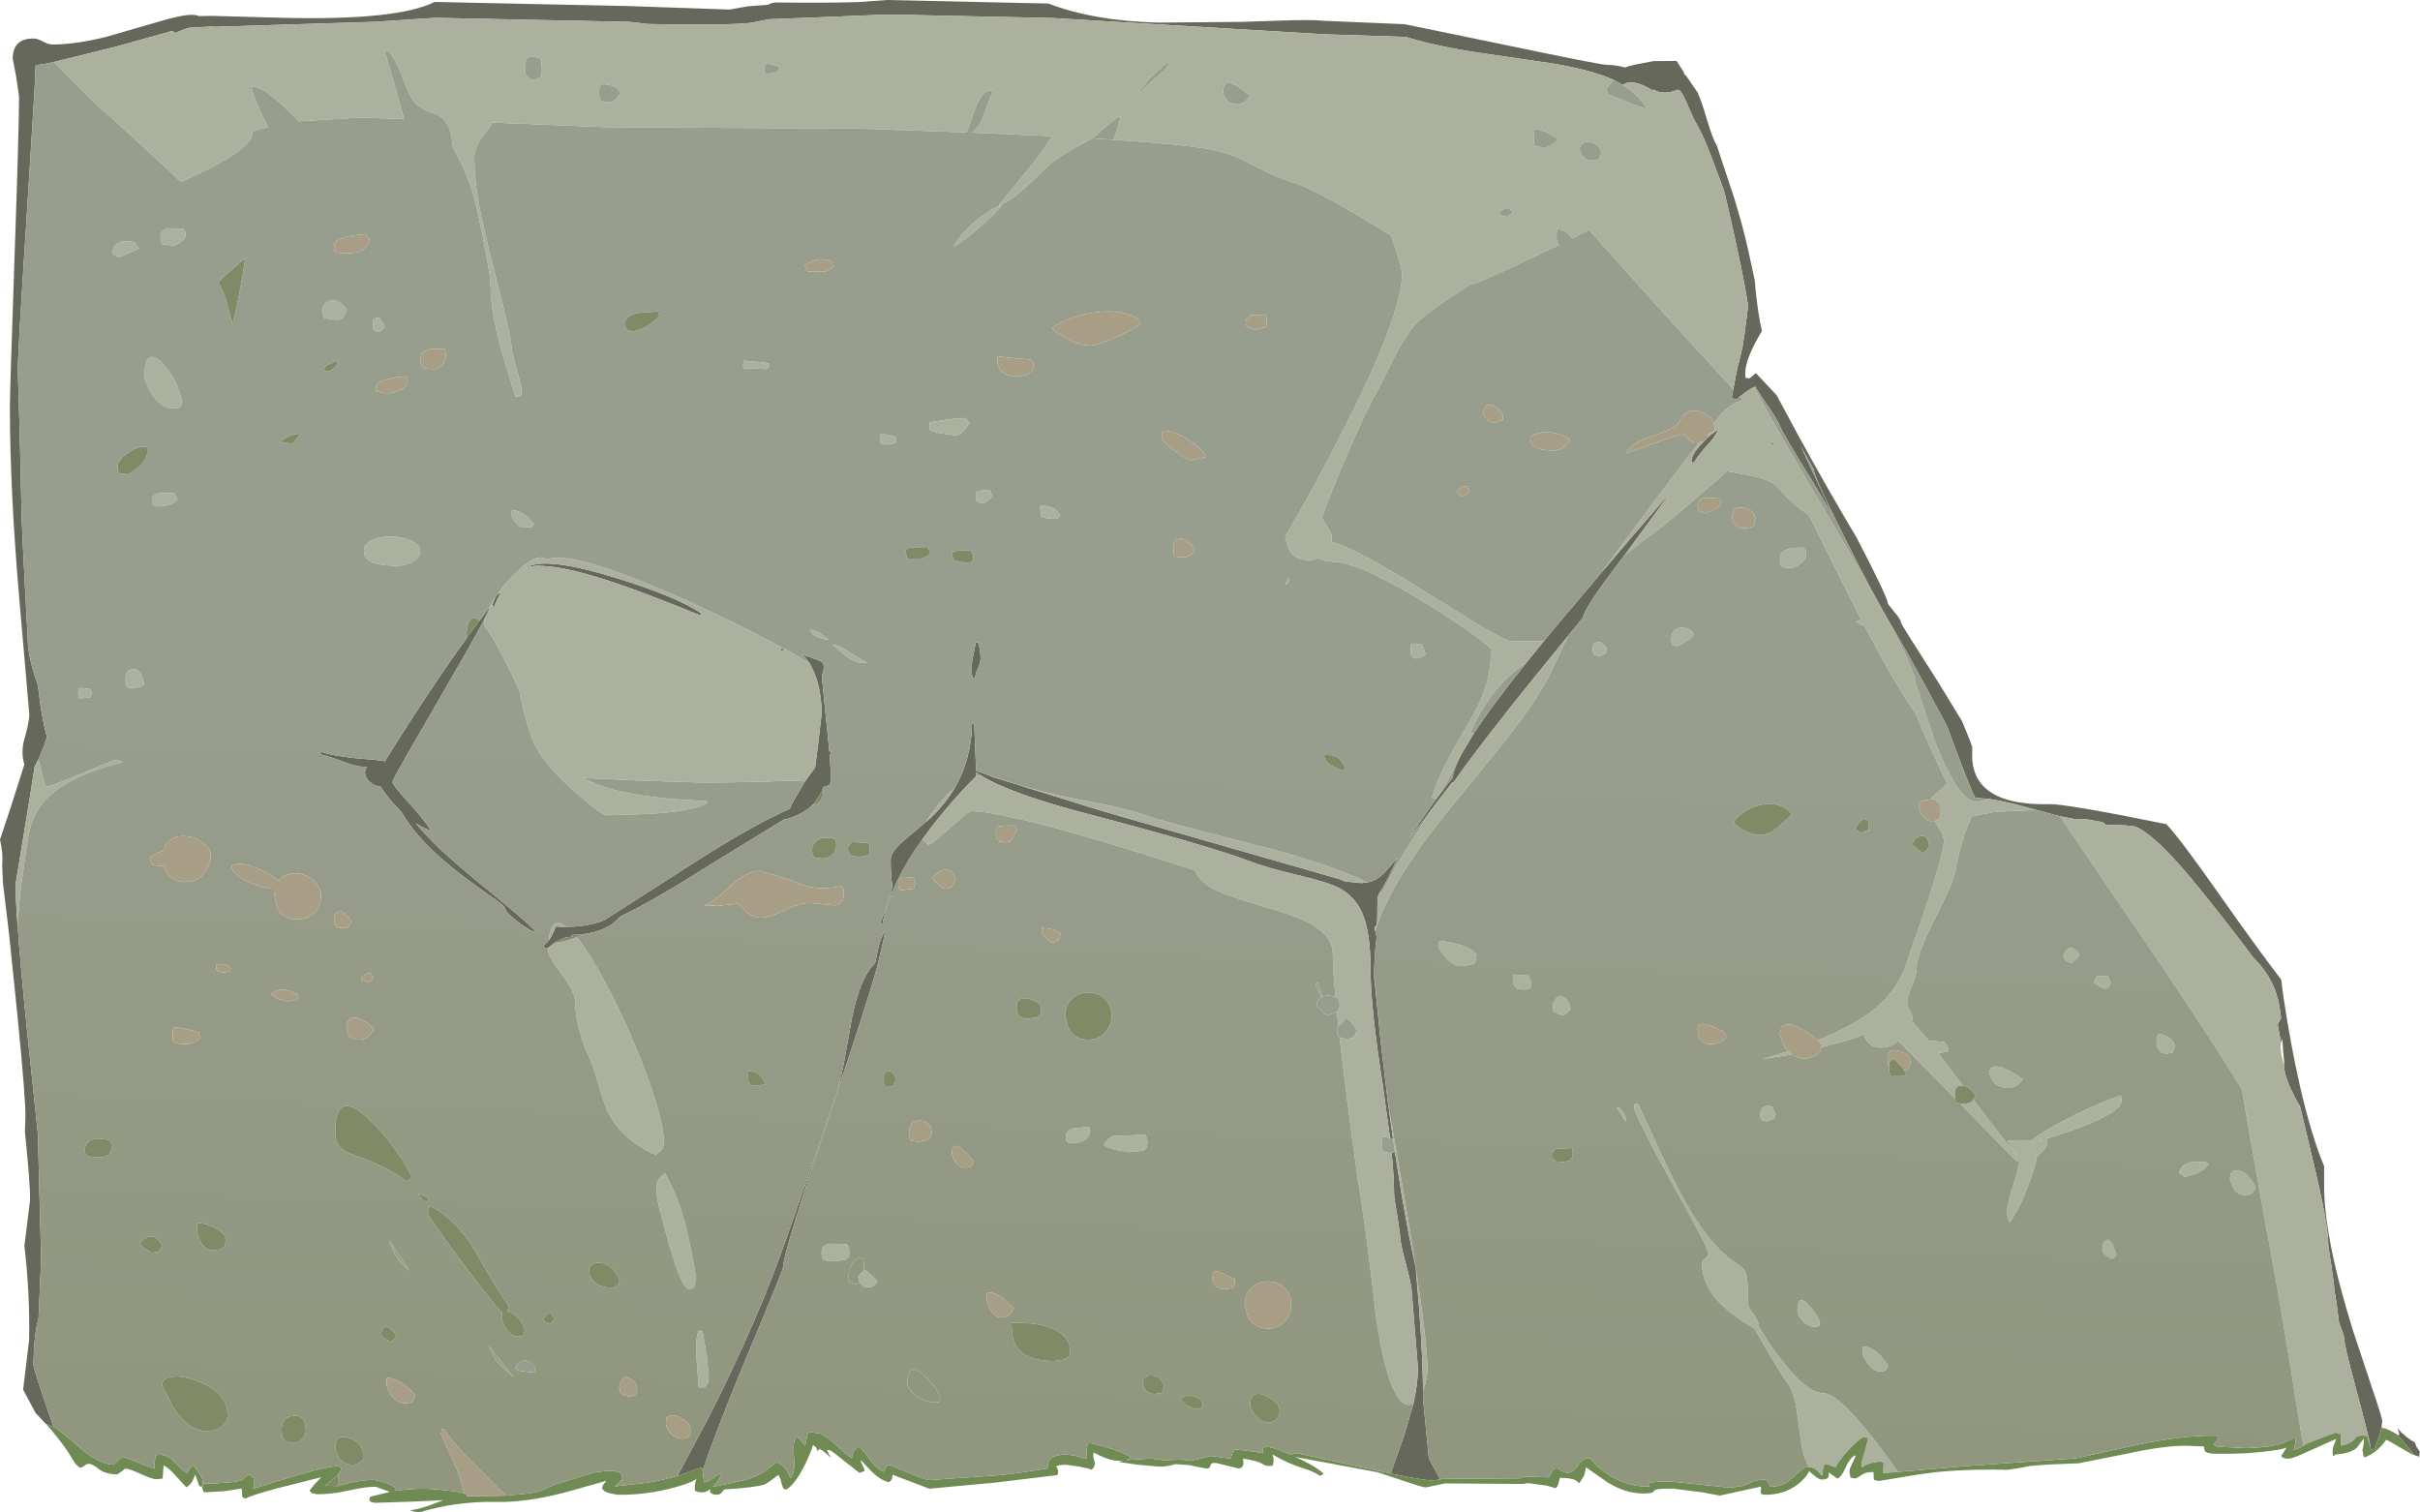 <?xml version="1.0" encoding="UTF-8" standalone="no"?>
<svg xmlns:ffdec="https://www.free-decompiler.com/flash" xmlns:xlink="http://www.w3.org/1999/xlink" ffdec:objectType="shape" height="428.25px" width="685.25px" xmlns="http://www.w3.org/2000/svg">
  <g transform="matrix(1.0, 0.0, 0.0, 1.0, 0.0, 0.0)">
    <path d="M651.5 314.2 L651.3 313.4 650.6 312.15 Q646.75 305.15 646.75 301.7 L646.75 301.55 646.8 300.75 Q646.55 298.85 646.25 294.05 L645.9 295.25 644.95 290.15 645.9 288.25 Q645.5 284.15 644.55 281.35 642.75 275.85 638.1 271.2 629.95 260.4 622.65 251.4 L621.7 250.25 620.35 248.6 Q609.5 235.7 604.4 234.0 L601.65 233.7 596.25 233.55 595.35 232.8 590.35 231.9 588.15 232.05 583.35 231.15 576.6 229.35 575.3 229.0 Q568.05 226.95 563.4 226.25 L559.35 225.9 Q558.85 225.9 551.25 205.45 L550.35 203.8 Q539.75 184.0 535.5 176.95 531.2 169.95 522.55 152.7 513.55 134.85 513.55 132.85 L509.9 126.35 511.3 129.35 519.25 146.45 513.1 136.1 Q505.0 123.2 503.55 119.7 503.0 118.4 499.25 113.0 L496.95 109.45 496.65 109.6 Q496.1 109.85 494.85 110.65 L492.7 112.25 491.7 113.15 490.35 112.7 490.8 110.2 Q491.6 105.75 492.15 103.4 L492.5 102.2 492.9 100.35 493.35 98.65 493.95 94.85 495.0 86.65 Q494.15 80.85 491.8 69.95 488.55 54.9 487.9 53.2 L484.4 43.9 Q482.0 37.6 479.7 33.85 L477.55 29.0 Q476.1 25.6 475.2 25.4 470.7 27.1 468.05 25.25 L468.55 26.05 468.05 25.7 Q463.8 22.95 461.0 23.4 460.15 23.55 459.5 24.05 458.35 23.3 457.05 22.7 L456.15 22.3 Q450.15 19.7 439.2 17.9 L418.9 14.95 Q406.35 13.05 398.1 10.45 L374.9 9.7 297.85 5.1 251.4 4.1 232.05 4.9 217.8 5.45 212.75 6.45 Q205.85 7.25 183.5 6.8 L178.45 6.2 123.4 5.05 105.55 6.2 60.4 7.6 60.15 7.5 53.6 7.85 Q51.5 8.45 49.65 9.35 L48.8 8.75 32.85 13.2 15.3 17.55 12.85 18.05 10.1 18.45 10.1 18.6 9.75 25.9 7.45 62.9 Q5.05 100.0 5.05 104.6 L5.5 119.95 5.5 120.35 5.85 133.25 6.05 143.1 Q6.2 150.55 7.05 165.9 L7.85 180.9 Q7.85 185.95 10.75 194.05 L11.5 200.15 Q12.35 205.3 13.3 208.75 L12.45 211.25 10.9 215.0 9.8 217.15 8.7 224.15 8.4 226.05 4.45 250.15 Q4.35 253.75 5.0 262.25 5.75 272.75 7.55 290.75 L10.8 321.85 Q10.75 324.1 11.65 356.4 L10.9 373.45 Q9.65 377.4 9.45 386.2 9.4 387.15 12.2 395.45 L15.05 403.8 16.1 404.55 12.9 403.1 10.1 400.15 6.55 393.5 8.25 379.4 Q8.5 366.2 6.9 352.7 L7.3 349.7 8.5 339.9 Q8.6 335.35 7.05 320.35 L7.2 316.45 Q7.3 311.4 5.0 288.15 L2.6 264.8 1.05 251.8 0.85 250.3 0.6 244.8 Q0.95 242.0 0.0 237.75 L3.2 228.1 6.9 216.45 Q6.0 213.7 6.65 210.25 8.3 204.55 8.3 202.25 L5.55 170.6 Q2.8 139.05 2.8 115.2 2.8 110.75 4.1 73.35 5.4 36.0 5.4 27.3 L4.5 21.25 3.6 16.65 Q3.6 10.9 9.45 10.9 10.6 10.9 12.15 11.75 13.75 12.6 14.85 12.6 21.4 12.6 30.2 10.4 L44.2 6.35 Q51.45 4.15 54.35 4.2 55.5 4.2 56.3 4.55 L60.05 4.5 80.4 5.05 Q112.65 5.8 123.05 0.55 L177.45 1.7 206.6 2.7 211.65 1.8 217.5 1.35 Q218.4 0.75 219.65 0.7 234.05 0.85 242.85 0.6 L251.15 0.0 296.85 1.0 Q309.65 5.9 327.7 6.4 L351.2 6.2 362.0 5.85 Q371.8 5.5 375.0 5.9 L397.75 6.85 425.9 12.65 Q452.85 18.3 454.9 18.35 457.75 18.4 460.05 19.1 461.2 18.7 463.25 18.25 L468.2 17.3 474.75 17.25 476.95 20.7 476.7 20.8 477.45 21.45 480.7 26.2 Q481.85 28.7 483.4 34.05 485.0 39.4 486.2 41.4 L491.0 55.9 Q493.6 64.3 495.0 70.75 L496.1 75.8 496.75 78.8 496.85 79.15 Q497.25 84.2 497.95 88.65 498.35 91.35 498.9 93.75 494.2 101.55 494.2 105.6 494.2 107.0 494.35 107.05 L495.45 107.1 Q496.25 106.4 497.2 105.65 L503.1 111.95 505.05 115.6 Q514.0 132.35 522.45 146.7 L525.7 152.2 Q534.6 169.3 534.6 171.0 L536.45 173.35 Q538.3 175.45 538.3 176.4 538.3 176.7 548.75 193.05 L555.6 204.25 557.7 209.4 558.45 211.55 558.45 214.95 Q558.7 218.35 560.2 220.8 564.7 228.05 580.25 227.7 584.9 227.6 612.35 233.15 L613.4 233.35 Q617.15 237.2 628.65 253.6 639.35 268.8 645.95 277.4 L646.55 282.1 Q648.6 295.8 651.2 307.25 654.45 321.5 658.1 330.2 L658.1 335.2 658.1 335.8 Q658.1 350.65 666.35 377.0 L672.0 394.0 Q674.55 401.5 674.55 402.4 L674.35 404.3 Q673.85 406.65 672.3 410.25 L671.4 410.5 671.35 410.25 Q670.6 406.1 667.1 393.15 663.85 381.0 663.85 379.55 663.85 378.45 663.0 376.35 662.15 374.3 662.15 373.15 L661.55 368.55 Q660.9 365.05 660.9 363.9 L660.1 357.95 Q659.25 353.15 659.25 352.0 659.25 346.75 655.05 329.1 L651.5 314.2 M678.7 406.15 L679.3 406.45 679.35 405.8 678.85 404.5 Q681.55 407.3 683.8 408.45 L684.25 409.65 685.15 411.0 685.1 411.85 685.25 412.2 685.1 412.0 684.9 412.5 Q684.8 412.6 684.7 412.35 L683.8 412.1 680.75 408.45 678.7 406.15 M483.8 123.7 Q485.75 121.9 486.65 121.7 L485.05 124.2 483.45 126.05 Q480.35 129.55 479.7 130.95 L479.0 130.95 Q478.65 128.9 482.2 125.25 L482.7 124.8 483.8 123.7 M453.5 162.1 Q462.45 151.5 472.35 140.15 L472.25 140.4 471.75 141.2 471.65 141.4 471.6 141.45 471.5 141.55 460.5 156.55 459.9 157.35 459.95 157.3 459.05 158.45 Q448.3 172.6 448.3 174.8 L444.1 179.95 443.9 180.2 436.45 189.35 434.7 191.5 Q419.4 210.4 411.6 221.5 411.35 222.65 411.3 221.45 L407.6 226.25 407.2 226.75 398.8 237.8 Q402.05 232.55 407.2 225.55 L411.35 220.15 Q411.6 217.7 414.0 213.25 L417.1 208.05 Q422.3 199.95 432.25 187.6 L437.1 181.6 440.15 177.9 453.5 162.1 M520.4 148.95 L520.8 149.85 520.4 149.15 520.4 148.95 M389.45 263.75 L389.8 265.3 Q389.15 270.85 389.1 275.4 L389.1 275.45 389.1 276.4 390.4 289.4 390.45 289.95 391.05 295.75 393.0 312.05 394.45 322.5 394.3 322.45 393.6 322.2 391.45 306.6 Q388.1 285.15 388.1 275.05 388.1 266.0 386.5 260.65 L385.8 258.75 Q383.75 253.8 379.05 251.4 376.1 249.85 368.1 247.95 358.8 245.8 353.25 243.65 342.45 239.55 307.9 230.45 286.05 224.75 277.7 219.55 L276.4 218.7 276.4 219.8 Q270.95 225.15 264.9 232.7 L264.75 232.95 263.85 234.05 261.15 237.7 Q252.25 250.1 249.85 261.65 L249.15 261.65 Q252.5 253.25 252.65 250.85 252.2 247.8 252.2 243.45 252.2 241.3 255.7 238.2 L262.45 232.5 263.5 231.6 Q267.6 227.7 270.3 223.2 275.05 215.05 275.25 204.85 L275.85 204.85 276.4 218.25 281.4 220.1 311.8 229.55 313.2 229.95 320.8 232.15 379.35 248.95 380.85 249.6 381.95 249.7 385.4 250.05 387.1 249.9 Q390.05 249.35 392.3 246.8 L395.85 242.75 Q392.9 249.2 390.9 252.45 L390.35 253.35 Q390.0 254.05 390.0 258.85 L390.0 259.6 389.9 261.9 389.5 262.25 389.15 262.6 389.45 263.75 M402.95 393.85 L402.95 396.2 403.75 404.35 404.55 412.5 Q404.55 413.05 407.25 417.85 L407.85 418.95 407.4 419.0 405.35 419.2 Q402.95 419.15 393.8 417.25 L397.65 406.3 400.2 397.55 Q401.5 391.8 401.5 387.3 L400.65 376.85 399.8 366.4 Q399.8 364.25 398.15 358.1 396.45 351.95 396.45 349.75 L395.6 343.9 Q394.75 339.2 394.75 338.05 394.75 333.45 394.05 326.45 L394.5 326.4 395.0 326.25 396.85 338.0 Q398.8 349.55 400.9 358.95 L400.95 359.9 401.0 360.4 Q402.8 380.15 402.95 393.85 M198.55 174.35 Q182.2 167.7 173.55 164.85 162.2 161.1 155.7 160.4 L152.55 160.2 Q150.05 160.25 148.7 160.95 148.4 161.1 148.15 161.3 L148.4 161.1 Q150.5 159.4 155.5 159.6 162.05 159.85 173.6 163.4 191.8 168.95 198.55 173.7 L198.55 174.35 M222.6 184.0 L220.95 184.25 221.2 183.85 221.4 183.6 221.85 183.75 222.35 183.9 222.3 183.85 222.8 184.0 222.6 184.0 M138.15 172.6 L139.15 171.3 137.2 175.25 136.55 176.5 136.35 176.85 132.5 183.85 122.65 200.95 114.9 214.35 Q111.15 220.95 111.15 221.4 L111.15 221.45 111.2 221.65 Q111.65 222.8 115.4 226.9 120.4 232.4 122.05 235.2 119.9 234.5 117.85 233.2 L117.7 233.1 118.25 233.75 Q120.85 236.8 124.35 240.15 129.05 244.65 139.15 252.85 148.45 260.45 151.4 263.45 L151.2 263.9 Q148.65 262.7 145.95 260.5 142.95 258.1 142.95 256.95 142.95 256.55 137.9 253.05 131.1 248.25 126.85 244.7 L126.35 244.3 Q117.5 236.75 113.7 229.95 L111.1 227.2 Q108.85 224.55 107.75 222.75 105.55 222.55 104.2 220.9 102.65 219.0 103.95 217.1 101.45 217.3 97.9 215.95 93.0 214.1 90.65 213.6 90.65 213.35 90.9 213.2 L91.1 212.95 Q95.8 214.45 106.1 215.15 L109.05 215.55 Q111.7 211.0 117.5 202.15 125.1 190.45 132.0 180.9 L132.0 180.95 132.45 180.25 135.8 175.75 138.15 172.6 M227.55 221.95 L228.65 220.25 230.8 217.35 231.6 211.25 232.65 202.15 Q232.65 197.0 231.3 192.5 L230.8 191.05 230.75 190.85 229.4 188.1 229.25 187.85 Q228.25 186.2 227.0 185.3 232.15 186.95 232.8 187.55 233.75 188.4 232.75 191.35 232.75 192.55 234.05 204.95 L234.85 212.9 235.35 212.4 234.95 214.25 235.35 220.35 Q235.35 221.6 235.15 221.65 234.95 221.75 234.9 222.3 L233.75 222.65 233.1 222.95 232.95 223.35 232.65 224.1 232.55 224.35 230.75 227.2 Q227.9 230.55 222.3 232.05 L222.4 231.8 201.05 244.9 198.2 246.65 198.05 246.75 197.35 247.2 196.15 247.95 196.6 247.7 Q187.6 253.3 180.55 257.05 L180.1 257.3 175.7 259.5 175.3 259.9 173.45 261.6 Q170.25 263.8 165.6 264.45 L165.65 264.45 164.4 264.6 162.35 264.7 161.8 264.7 162.2 265.15 160.65 265.4 160.25 265.45 159.9 265.55 157.6 266.55 156.8 267.15 155.25 268.35 154.2 268.65 154.0 267.6 154.75 267.0 155.4 266.3 155.75 265.75 156.3 264.8 157.4 262.35 159.35 262.45 160.2 262.45 160.45 262.45 Q166.3 262.4 171.05 260.6 L196.25 244.45 Q213.15 233.6 223.6 229.05 L224.35 227.45 224.45 227.25 224.7 226.8 227.55 221.95 M276.9 189.3 Q276.15 190.9 276.15 191.8 L275.4 192.15 Q275.15 191.0 275.15 188.75 275.15 187.45 275.65 185.3 L276.3 181.9 276.95 181.9 Q277.65 184.0 277.65 186.5 277.65 187.65 276.9 189.3 M140.4 168.95 Q141.05 167.85 141.75 167.85 L140.75 169.85 Q140.15 171.05 140.05 171.75 L139.35 171.75 Q139.7 170.1 140.4 168.95 M192.45 417.75 L191.85 417.9 200.55 401.55 Q215.15 372.95 223.65 347.85 L230.4 328.7 237.15 308.8 Q238.15 305.5 239.3 299.1 L241.25 288.2 Q242.75 280.95 244.95 276.7 246.25 274.1 247.85 272.65 L247.8 272.7 248.65 268.65 Q249.45 264.9 250.65 263.8 L250.05 266.7 249.55 268.8 248.85 271.85 248.85 271.8 248.6 272.85 248.4 273.8 248.35 273.85 Q245.65 283.8 233.75 319.15 221.7 355.05 221.7 359.1 221.7 359.7 208.75 390.7 202.2 406.9 198.95 416.45 L198.8 415.8 Q198.5 415.4 196.4 416.3 L192.45 417.75" fill="#66685b" fill-rule="evenodd" stroke="none"/>
    <path d="M650.6 312.15 L651.5 314.2 655.05 329.1 Q659.25 346.75 659.25 352.0 659.25 353.15 660.1 357.95 L660.9 363.9 Q660.9 365.05 661.55 368.55 L662.15 373.15 Q662.15 374.3 663.0 376.35 663.85 378.45 663.85 379.55 663.85 381.0 667.1 393.15 670.6 406.1 671.35 410.25 L670.4 407.2 670.5 406.9 Q670.35 406.55 668.95 406.5 667.4 406.45 666.75 407.45 665.8 408.8 662.8 409.4 L662.85 406.1 661.4 405.65 655.55 407.85 653.3 408.75 652.25 409.35 651.8 407.15 Q645.65 368.4 643.15 355.35 640.2 339.8 634.8 308.4 623.6 290.1 597.9 252.65 L583.35 231.15 588.15 232.05 590.35 231.9 595.35 232.8 596.25 233.55 601.65 233.7 604.4 234.0 Q609.5 235.7 620.35 248.6 L620.7 249.25 620.95 249.75 621.3 250.4 621.7 250.25 622.65 251.4 Q629.95 260.4 638.1 271.2 642.75 275.85 644.55 281.35 645.5 284.15 645.9 288.25 L644.95 290.15 645.9 295.25 645.75 296.3 Q645.75 298.1 646.75 301.55 L646.75 301.7 Q646.75 305.15 650.6 312.15 M5.0 262.25 Q4.35 253.75 4.45 250.15 L8.4 226.05 8.7 224.15 9.8 217.15 10.9 215.0 Q12.65 222.55 13.05 222.75 L14.15 222.55 Q16.35 221.85 22.45 219.35 L32.4 215.2 33.45 215.35 Q34.5 215.55 34.65 215.85 14.95 220.75 10.0 230.55 8.3 233.9 7.6 239.45 L6.3 248.6 Q5.65 251.4 5.0 262.25 M15.3 17.55 L32.85 13.2 48.8 8.75 49.65 9.35 Q51.5 8.45 53.6 7.85 L60.15 7.5 60.4 7.6 105.55 6.2 123.4 5.05 178.45 6.2 183.5 6.8 Q205.85 7.25 212.75 6.45 L217.8 5.45 232.05 4.9 251.4 4.1 297.85 5.1 374.9 9.7 398.1 10.45 Q406.35 13.05 418.9 14.95 L439.2 17.9 Q450.15 19.7 456.15 22.3 L457.05 22.7 Q455.55 23.7 454.95 25.4 L455.25 26.55 Q461.8 29.6 466.4 30.9 464.15 26.85 459.5 24.05 460.15 23.55 461.0 23.4 463.8 22.95 468.05 25.7 L468.55 26.05 468.05 25.25 Q470.7 27.1 475.2 25.4 476.1 25.6 477.55 29.0 L479.7 33.85 Q482.0 37.6 484.4 43.9 L487.9 53.2 Q488.55 54.9 491.8 69.95 494.15 80.85 495.0 86.65 L493.95 94.85 493.35 98.65 492.9 100.35 492.5 102.2 492.15 103.4 Q491.6 105.75 490.8 110.2 L472.1 89.8 449.95 65.1 445.15 67.5 444.4 66.55 Q442.9 64.9 441.0 64.9 L440.8 65.7 440.75 67.35 Q440.75 68.45 441.45 69.35 L436.2 71.85 Q418.05 80.6 416.15 80.65 L416.25 80.65 413.6 82.35 Q402.95 89.05 400.35 92.35 397.35 96.0 394.7 101.3 L390.25 110.25 Q385.85 118.05 379.85 132.45 374.4 145.45 374.4 146.7 374.4 147.0 375.75 149.05 377.1 151.1 377.1 151.95 L377.0 153.35 Q383.15 155.2 396.65 163.3 L415.15 174.75 Q424.6 180.6 426.7 181.2 L427.3 181.7 Q430.05 181.4 437.1 181.6 L432.25 187.6 Q423.75 193.2 418.45 203.1 L416.15 207.95 Q416.65 207.6 417.25 207.45 L417.1 208.05 414.0 213.25 413.95 213.25 413.85 212.95 412.75 215.3 Q409.45 222.5 406.45 226.35 L405.45 225.9 Q407.45 218.65 415.6 205.25 422.1 194.45 422.1 186.05 422.1 184.9 422.6 184.05 418.35 179.85 404.8 171.45 384.7 159.05 377.55 159.05 374.95 159.05 373.5 158.0 L374.55 157.35 Q372.9 158.6 370.45 158.6 366.55 158.6 364.85 155.35 L363.9 151.95 Q372.2 137.9 380.45 121.65 397.0 89.2 397.0 77.5 397.0 76.05 394.95 69.9 L393.85 66.65 Q372.95 53.8 366.75 51.85 360.25 49.8 354.15 46.4 349.2 43.65 343.4 42.45 334.85 40.7 309.2 39.2 300.95 43.6 298.0 45.9 L290.85 52.6 Q286.4 56.85 282.7 58.25 L290.35 48.9 Q295.5 42.55 297.55 39.15 L297.95 38.55 275.25 37.55 Q277.45 36.0 278.75 32.15 280.6 26.65 281.35 25.75 278.55 25.05 276.7 29.4 275.65 31.75 273.75 37.5 L244.9 36.45 171.2 36.0 139.55 34.7 137.9 36.95 Q134.3 41.55 134.3 44.2 134.3 50.6 135.55 57.65 136.3 61.65 138.7 71.75 L142.2 85.65 Q144.9 96.45 144.9 99.0 144.9 99.75 146.3 104.6 147.7 109.45 147.7 110.25 L147.6 111.85 147.0 112.25 145.9 112.25 Q142.25 100.45 141.25 96.45 138.9 87.1 138.9 80.65 138.9 78.25 136.95 68.3 134.9 57.6 133.2 52.5 131.25 46.8 128.3 41.9 L127.8 38.25 Q126.65 33.3 122.95 32.15 118.4 30.75 116.55 27.75 115.75 26.45 113.6 20.9 111.8 16.3 109.9 14.5 L109.0 14.7 113.35 29.8 114.4 33.7 101.8 33.3 84.65 34.35 Q74.6 24.05 71.1 24.5 72.55 29.65 75.9 35.95 L76.45 35.85 Q73.75 36.5 71.4 37.3 L71.4 37.9 Q71.4 42.5 51.65 51.35 L51.2 51.55 51.1 51.45 49.05 49.4 31.05 32.85 Q28.0 30.55 20.6 22.95 L15.3 17.55 M492.7 112.25 L494.85 110.65 Q496.1 109.85 496.65 109.6 502.45 120.55 517.8 146.4 542.35 187.75 542.35 193.25 L548.0 210.3 Q554.65 227.1 559.8 227.1 L563.4 226.25 Q568.05 226.95 575.3 229.0 L576.6 229.35 564.75 229.9 558.45 231.15 558.35 231.1 Q555.5 237.0 553.7 246.45 553.0 250.2 547.6 260.7 542.7 270.25 542.7 274.5 542.7 275.9 541.35 279.2 540.0 282.5 540.0 283.7 540.0 284.85 540.85 286.4 541.65 288.0 541.65 289.1 L541.4 290.2 541.65 289.45 545.9 294.4 546.35 294.95 546.4 294.7 546.5 294.85 547.7 294.8 550.65 295.05 551.8 297.0 551.4 297.8 549.65 298.1 548.75 298.1 555.8 307.4 555.55 307.4 555.45 307.4 Q553.5 307.45 553.5 309.7 L553.55 311.0 552.3 309.7 537.55 294.75 Q535.15 296.65 532.8 296.65 530.15 296.65 528.8 294.95 528.05 294.0 527.85 292.8 525.95 293.95 515.75 296.6 L515.8 295.95 515.8 295.85 515.8 295.8 515.45 295.35 514.7 294.6 Q523.7 290.9 529.15 286.95 537.8 280.65 540.45 271.1 L545.85 255.2 Q550.45 241.2 550.45 238.05 550.45 236.35 548.1 233.0 L547.75 232.45 Q548.5 232.35 548.9 231.95 L549.45 231.4 549.55 229.35 Q549.55 227.75 548.75 227.0 548.0 226.3 546.6 226.35 547.4 225.45 548.95 224.1 L551.35 221.85 Q547.6 214.35 542.35 201.9 538.05 195.75 532.6 185.9 L527.8 176.9 526.8 176.85 Q526.8 176.5 525.45 176.15 L526.95 175.35 521.1 163.8 512.15 145.75 Q506.8 142.2 504.45 139.05 501.65 135.35 493.45 134.25 L489.1 133.45 488.45 133.95 477.15 143.75 Q470.5 149.45 465.85 152.65 L459.95 157.3 459.9 157.35 460.5 156.55 471.5 141.55 471.6 141.45 471.65 141.4 471.75 141.2 472.25 140.4 472.35 140.15 Q462.45 151.5 453.5 162.1 L454.95 160.1 470.8 138.8 481.1 125.25 481.5 125.2 482.45 124.9 482.5 124.85 482.7 124.8 482.2 125.25 Q478.65 128.9 479.0 130.95 L479.7 130.95 Q480.35 129.55 483.45 126.05 L485.05 124.2 486.65 121.7 Q485.75 121.9 483.8 123.7 L483.5 123.05 485.35 122.1 485.55 121.05 485.55 120.8 485.35 119.85 487.0 117.75 Q489.55 114.5 493.6 113.25 L492.7 112.25 M500.65 125.8 L502.65 126.45 502.05 125.1 500.65 125.8 M511.4 157.35 Q511.4 158.5 509.65 159.75 508.05 160.85 507.0 160.85 L504.9 160.65 504.45 160.4 504.25 160.0 Q504.0 159.75 504.0 158.4 504.0 156.6 505.45 155.85 507.0 154.95 510.75 155.1 L511.1 155.65 Q511.4 156.05 511.4 157.35 M428.25 60.3 Q428.25 59.85 427.7 59.35 L427.15 58.95 Q426.15 58.95 425.3 59.5 424.45 60.0 424.45 60.5 425.1 61.2 426.7 61.4 L428.25 60.3 M437.6 41.95 Q437.6 41.9 439.15 41.15 440.8 40.2 441.45 39.45 L437.8 37.4 Q436.1 36.65 434.55 36.65 L434.45 37.1 434.35 39.25 Q434.35 41.5 434.55 41.25 L437.6 41.95 M447.3 42.4 L447.75 43.65 Q448.7 45.45 450.9 45.45 L452.65 45.15 453.0 44.55 453.45 43.3 Q452.75 40.45 450.0 40.25 447.3 40.0 447.3 42.4 M352.25 28.9 Q353.3 28.2 354.0 27.1 350.3 24.05 348.6 23.6 346.35 23.05 346.35 26.2 346.35 27.2 347.3 28.2 348.55 29.55 350.75 29.55 351.35 29.55 352.25 28.9 M331.2 17.4 Q330.1 17.9 327.15 20.75 324.0 23.75 322.65 25.75 L323.3 25.75 Q324.5 24.4 328.3 21.15 330.75 19.1 331.2 17.4 M364.8 165.25 L363.9 165.45 365.15 163.45 Q364.8 164.45 364.8 165.25 M399.9 182.25 L400.95 182.25 402.75 182.55 403.2 183.85 403.65 185.15 Q403.1 186.05 401.25 186.5 L399.95 186.1 Q399.45 185.8 399.45 184.35 L399.5 182.85 399.9 182.25 M444.1 179.95 L443.35 181.5 438.5 191.7 Q434.45 199.4 425.25 210.95 L408.7 231.25 Q396.9 246.05 391.95 257.05 L391.55 257.95 Q390.2 261.0 389.45 263.75 L389.15 262.6 389.5 262.25 389.9 261.9 390.0 259.6 390.0 258.85 Q390.0 254.05 390.35 253.35 L390.9 252.45 391.3 252.85 Q396.3 242.65 407.2 226.75 L407.6 226.25 411.3 221.45 Q411.35 222.65 411.6 221.5 419.4 210.4 434.7 191.5 L436.45 189.35 443.9 180.2 444.1 179.95 M389.1 275.45 L390.4 289.4 389.1 276.4 389.1 275.45 M393.0 312.05 L393.05 312.3 398.85 346.05 400.9 358.95 Q404.2 380.9 404.2 387.75 404.2 390.15 403.1 393.4 L402.95 393.85 Q402.8 380.15 401.0 360.4 L400.95 359.9 400.9 358.95 Q398.8 349.55 396.85 338.0 L395.0 326.25 394.45 322.5 393.0 312.05 M512.25 415.45 Q510.7 412.8 510.0 408.5 L508.8 399.45 Q508.05 394.45 506.55 392.25 503.2 387.45 498.35 378.9 L496.65 375.9 496.45 375.95 Q489.45 371.95 485.9 367.75 481.95 363.1 481.95 357.95 481.95 356.85 482.85 356.35 483.75 355.85 483.75 354.7 483.75 353.55 474.9 337.65 465.1 320.0 462.7 313.95 L462.9 312.5 463.8 312.5 470.95 327.95 Q475.3 337.2 478.35 342.3 485.25 353.85 492.1 358.0 493.95 359.15 494.4 360.7 495.0 362.65 495.0 369.1 495.0 370.15 496.05 371.5 497.4 373.2 498.0 375.05 L497.8 375.35 501.25 380.8 Q510.9 394.5 516.25 394.5 521.05 394.5 533.8 411.75 L537.45 416.8 533.25 417.15 533.35 414.2 533.3 414.05 532.25 413.85 529.9 414.25 Q528.6 414.65 527.7 415.15 527.1 416.05 527.1 414.65 527.15 413.9 528.05 410.95 L529.0 407.3 528.95 407.15 527.9 407.0 Q526.8 406.95 523.7 410.3 520.65 413.55 519.8 415.5 L518.6 415.05 Q517.45 414.55 516.7 414.55 516.35 415.15 516.2 416.1 L516.0 417.95 514.55 416.4 Q513.6 415.5 512.3 415.45 L512.25 415.45 M454.95 183.6 Q454.85 184.6 454.45 185.05 L453.0 185.85 451.5 185.45 Q451.0 185.15 451.0 183.7 451.0 182.3 451.65 182.0 L453.0 181.8 Q453.75 182.1 454.25 182.65 L454.95 183.6 M477.3 181.75 L474.95 183.0 473.7 182.75 Q473.25 182.5 473.25 181.1 473.25 177.15 477.55 177.85 479.25 178.55 479.55 179.65 479.25 180.5 477.3 181.75 M407.55 266.5 Q408.5 266.3 412.2 267.25 416.8 268.4 418.15 270.3 L417.7 272.7 416.45 273.15 414.0 273.6 Q410.45 273.6 407.35 268.3 L407.55 266.5 M441.55 282.0 Q444.45 282.75 444.7 285.75 443.85 287.0 442.45 287.55 L439.85 286.4 439.65 284.7 Q439.8 283.95 440.3 283.2 440.85 282.3 441.55 282.0 M433.65 278.2 L433.35 279.7 Q433.05 280.2 431.55 280.2 L429.6 280.0 429.3 279.75 428.85 279.2 Q428.4 278.75 428.4 277.4 428.4 276.0 428.65 275.9 L428.85 276.05 430.05 276.0 432.9 276.3 Q432.9 276.85 433.65 278.2 M387.1 249.9 L385.4 250.05 381.95 249.7 380.85 249.6 379.35 248.95 320.8 232.15 313.2 229.95 311.8 229.55 281.4 220.1 280.15 219.65 Q281.15 219.8 282.15 220.25 294.9 224.5 307.25 226.75 318.75 228.8 324.55 230.95 328.7 232.5 361.5 240.8 379.65 245.95 387.1 249.9 M270.3 223.2 Q267.6 227.7 263.5 231.6 L262.45 232.5 262.3 232.6 Q264.3 229.4 266.85 226.55 268.6 224.6 270.3 223.2 M261.15 237.7 L263.85 234.05 264.75 232.95 264.9 232.7 Q270.95 225.15 276.4 219.8 L277.7 219.55 Q286.05 224.75 307.9 230.45 342.45 239.55 353.25 243.65 358.8 245.8 368.1 247.95 376.1 249.85 379.05 251.4 383.75 253.8 385.8 258.75 L386.5 260.65 Q388.1 266.0 388.1 275.05 388.1 285.15 391.45 306.6 L393.6 322.2 391.5 321.95 391.45 322.15 391.35 324.0 Q391.35 325.4 391.5 325.6 L391.95 326.0 392.0 326.25 393.75 326.45 394.5 326.4 394.05 326.45 Q394.75 333.45 394.75 338.05 394.75 339.2 395.6 343.9 L396.45 349.75 Q396.45 351.95 398.15 358.1 399.8 364.25 399.8 366.4 L400.65 376.85 401.5 387.3 Q401.5 391.8 400.2 397.55 L399.0 397.8 Q393.4 397.8 389.75 373.7 386.35 344.4 384.5 334.1 381.05 309.3 379.3 293.6 L379.45 293.7 379.6 293.95 381.45 294.15 Q383.0 294.15 383.6 293.15 L384.3 291.7 Q383.25 289.8 381.0 288.0 381.0 288.7 379.8 289.7 L378.95 290.5 378.55 286.5 Q379.35 285.85 379.35 284.7 379.35 283.35 378.95 282.95 L378.55 282.45 378.5 282.45 378.15 282.3 Q377.4 274.3 377.4 270.3 377.4 265.15 371.25 261.65 367.35 259.4 357.75 256.65 347.6 253.7 344.2 252.0 339.5 249.6 338.4 246.45 L339.75 246.9 334.5 245.2 Q286.25 229.7 274.95 229.7 274.3 229.7 269.7 233.8 264.55 238.4 263.0 239.25 L261.15 237.7 M324.9 323.65 Q324.9 325.25 323.8 325.8 L319.95 326.25 316.05 325.65 Q313.85 325.05 312.5 324.2 313.85 322.15 315.1 321.7 L324.2 321.3 324.55 321.9 Q324.9 322.35 324.9 323.65 M459.65 315.0 L460.45 316.9 460.35 317.55 459.05 315.6 457.85 313.65 458.55 313.65 459.65 315.0 M588.15 271.35 L586.45 272.7 Q584.75 272.1 584.3 270.9 584.3 270.0 585.05 269.2 585.7 268.45 586.45 268.3 587.85 268.9 588.7 270.0 588.7 270.65 588.15 271.35 M597.7 278.4 Q597.25 279.7 596.1 280.0 593.55 278.95 592.85 278.1 593.65 276.55 593.95 276.35 L597.0 276.5 597.25 277.45 597.7 278.4 M611.1 292.8 Q612.65 292.8 614.1 293.8 615.55 294.8 615.9 296.1 L615.45 297.45 615.25 298.05 613.65 298.35 Q611.9 298.35 611.1 296.95 610.65 296.15 610.65 295.3 610.65 293.95 610.8 293.65 L611.1 292.8 M563.25 304.05 Q563.25 300.9 567.5 302.55 570.25 303.65 572.85 305.65 570.85 308.1 568.9 308.1 565.95 308.1 564.3 306.1 L563.25 304.05 M555.0 312.45 L555.8 312.5 555.95 312.5 556.05 312.5 556.15 312.5 556.2 312.5 Q557.65 312.5 558.35 311.9 L558.75 311.35 Q566.15 321.3 571.3 327.25 L570.5 326.1 Q568.95 324.05 568.55 322.95 L572.7 322.85 575.05 323.05 Q579.35 319.7 587.7 315.6 594.55 312.3 600.05 310.35 L600.4 310.15 Q600.75 310.2 600.75 311.6 600.75 314.85 589.1 319.2 582.15 321.8 576.95 323.1 L578.9 322.85 579.6 322.85 579.65 322.5 579.7 323.85 Q579.7 324.8 578.2 326.15 576.65 327.5 576.65 327.8 576.65 329.55 574.3 335.7 571.65 342.8 569.0 346.15 L568.7 345.3 Q568.35 344.55 568.35 343.2 568.35 340.9 570.1 335.55 571.55 331.0 571.8 328.95 L571.25 328.95 Q570.95 328.95 555.0 312.45 M507.35 298.6 L499.15 299.9 506.35 297.65 507.35 298.6 M502.85 315.45 L502.4 316.65 500.4 317.55 498.95 317.2 Q498.45 316.9 498.45 315.45 498.45 313.95 499.5 313.4 500.45 312.9 501.95 313.4 L502.25 314.4 502.85 315.45 M508.95 371.25 Q508.95 366.35 511.9 369.3 514.3 371.7 515.35 374.4 L515.1 375.5 514.0 375.75 Q511.55 375.6 510.05 373.6 508.95 372.2 508.95 371.25 M532.45 388.35 Q530.45 388.35 528.75 385.9 527.4 383.95 527.4 383.15 L527.5 381.35 527.6 381.25 Q529.95 381.5 531.9 383.25 L534.7 386.55 534.25 387.7 Q533.85 388.35 532.45 388.35 M622.15 332.2 L618.75 333.3 617.05 332.2 Q617.4 329.65 620.7 329.05 L624.45 328.95 625.35 329.6 Q624.2 331.3 622.15 332.2 M635.7 338.4 Q633.35 338.4 632.15 335.95 L631.45 333.9 Q631.45 330.75 634.2 331.55 637.05 332.4 638.75 336.45 L637.9 337.65 Q637.15 338.4 635.7 338.4 M597.9 356.5 L595.8 355.0 Q595.35 354.6 595.35 353.8 595.35 352.25 595.85 351.65 596.2 351.2 597.0 351.0 597.95 351.7 598.5 353.1 L599.25 355.35 Q598.95 356.05 597.9 356.5 M309.35 39.2 L315.35 39.55 Q316.6 36.15 317.35 32.85 315.25 33.75 309.35 39.2 M276.0 62.85 Q280.7 58.8 283.8 58.05 282.05 60.2 277.95 63.85 273.2 68.1 270.0 69.95 271.45 66.85 276.0 62.85 M172.45 28.9 Q173.7 28.9 174.55 27.9 L175.6 26.55 Q175.05 23.85 170.1 23.85 L169.8 24.8 Q169.65 25.1 169.65 26.4 169.65 27.7 169.9 28.0 L170.1 28.45 170.45 28.7 172.45 28.9 M216.45 19.45 Q216.45 20.85 217.05 20.85 L219.45 20.7 220.8 19.65 220.6 18.9 218.85 18.3 217.65 18.1 217.05 18.0 Q216.45 18.05 216.45 19.45 M217.9 103.15 L217.9 103.8 216.9 104.5 210.9 104.25 210.7 104.6 Q210.45 104.65 210.45 103.25 210.45 101.85 211.05 102.0 L211.6 102.25 214.55 102.45 Q217.55 102.7 217.9 103.15 M222.3 183.85 L222.35 183.9 221.85 183.75 221.4 183.6 221.2 183.85 220.95 184.25 222.6 184.0 Q226.9 186.35 229.25 187.85 L229.4 188.1 230.75 190.85 230.8 191.05 231.3 192.5 Q232.65 197.0 232.65 202.15 L231.6 211.25 230.8 217.35 228.65 220.25 227.55 221.95 228.0 221.25 224.1 221.05 Q209.7 221.6 198.9 221.6 L179.05 220.95 164.6 220.25 165.25 220.3 Q174.75 225.9 200.1 226.8 L200.25 227.35 Q196.85 229.6 184.3 230.45 L171.75 230.85 Q170.35 230.85 163.05 224.45 154.7 217.1 151.65 211.25 150.2 208.55 148.55 202.35 147.5 198.35 147.1 195.5 L144.9 190.9 Q141.45 183.8 139.2 180.15 L138.15 178.55 137.2 177.3 137.1 175.95 137.2 175.25 139.15 171.3 138.15 172.6 140.05 169.4 Q142.9 165.1 146.5 161.75 150.5 158.0 152.95 157.85 154.05 157.75 154.75 158.45 161.55 155.5 192.45 169.2 206.35 175.3 219.7 182.45 L222.3 183.85 M198.55 174.35 L198.55 173.7 Q191.8 168.95 173.6 163.4 162.05 159.85 155.5 159.6 150.5 159.4 148.4 161.1 L148.15 161.3 Q148.4 161.1 148.7 160.95 150.05 160.25 152.55 160.2 L155.7 160.4 Q162.2 161.1 173.55 164.85 182.2 167.7 198.55 174.35 M235.65 182.55 Q236.4 182.55 237.4 182.95 L238.1 183.25 239.1 183.8 239.25 183.85 239.35 183.9 239.5 184.0 239.9 184.25 245.35 187.65 245.25 187.7 Q242.8 188.0 240.1 186.15 L235.65 182.55 M231.8 179.1 L234.9 181.2 Q230.15 180.7 229.35 178.3 230.8 178.4 231.8 179.1 M297.9 146.9 L295.5 146.6 294.75 146.25 294.5 143.2 296.85 143.35 Q298.75 143.85 300.0 145.55 L300.0 146.25 Q300.15 146.9 297.9 146.9 M269.45 118.65 L273.35 118.35 274.5 119.7 Q272.3 123.3 270.65 123.3 L266.3 122.7 Q263.65 122.1 263.25 121.6 L263.25 119.55 269.45 118.65 M251.4 123.05 Q252.45 123.2 253.8 123.85 L253.8 125.2 253.15 125.55 251.3 125.85 249.7 125.65 249.75 125.4 249.55 125.7 Q249.3 125.7 249.3 124.3 249.3 122.9 249.45 122.8 L249.6 122.95 251.4 123.05 M278.3 142.5 L276.8 142.15 Q276.3 141.85 276.3 140.4 276.3 139.0 276.4 139.1 L276.5 139.5 Q277.3 138.7 280.35 138.7 L280.9 140.5 279.85 141.65 Q278.95 142.35 278.3 142.5 M148.8 20.9 Q149.3 22.2 150.95 22.7 L152.35 22.2 153.2 21.8 Q153.45 21.7 153.45 19.45 L153.25 17.4 153.0 16.5 Q149.8 15.55 148.95 16.85 148.6 17.35 148.6 19.2 L148.8 20.9 M95.7 90.55 L93.7 90.45 91.8 90.0 91.6 89.55 Q91.35 89.25 91.35 87.95 91.35 85.5 93.65 85.1 96.15 84.6 98.2 87.75 L97.35 89.55 Q96.7 90.55 95.7 90.55 M107.1 94.05 L105.95 93.6 Q105.6 93.25 105.6 91.8 105.6 90.35 106.0 90.15 L107.1 90.0 Q108.1 90.4 108.9 92.45 108.05 93.8 107.1 94.05 M39.45 70.3 Q37.65 71.3 33.5 72.9 L31.8 71.75 Q31.9 70.35 32.6 69.45 34.0 67.75 38.1 68.6 L38.6 69.4 39.45 70.3 M45.75 68.7 Q45.45 68.45 45.45 67.15 45.45 65.2 47.4 64.65 L51.85 64.8 52.2 65.1 Q52.5 65.35 52.5 66.7 52.5 67.55 51.25 68.45 L49.35 69.6 46.0 69.15 45.75 68.7 M51.25 115.0 Q50.8 115.65 49.35 115.65 45.35 115.65 42.75 111.15 40.95 108.0 40.95 106.4 40.95 102.05 42.4 101.25 43.6 100.55 45.65 102.55 50.15 107.0 51.6 113.85 L51.25 115.0 M43.4 143.0 Q43.2 142.8 43.2 141.4 43.2 140.1 44.7 139.7 L49.35 139.6 Q49.35 140.05 50.25 141.4 48.9 143.4 44.1 143.4 L43.4 143.0 M22.15 196.3 L22.25 194.75 22.35 194.85 23.45 194.85 25.65 195.15 26.1 196.4 25.4 197.55 22.6 197.75 22.4 197.7 Q22.15 197.65 22.15 196.3 M36.1 194.65 L35.75 194.4 Q35.55 194.4 35.55 192.15 35.55 189.55 37.8 189.5 40.1 189.45 40.8 193.8 L40.15 194.35 38.1 194.85 36.1 194.65 M145.0 144.45 Q146.25 144.45 147.75 145.25 149.7 146.3 151.2 148.5 L150.55 149.2 148.35 149.4 Q147.0 149.4 145.85 147.8 144.9 146.5 144.9 145.9 L144.95 144.35 145.0 144.45 M112.6 160.2 Q106.75 160.2 104.55 158.75 103.05 157.8 103.05 156.0 103.05 153.95 105.55 152.85 107.75 151.85 111.05 151.95 114.25 152.1 116.5 153.15 119.0 154.35 119.0 156.15 119.0 157.85 116.8 159.1 114.8 160.2 112.6 160.2 M140.4 168.95 Q139.7 170.1 139.35 171.75 L140.05 171.75 Q140.15 171.05 140.75 169.85 L141.75 167.85 Q141.05 167.85 140.4 168.95 M155.4 266.3 Q156.05 259.1 160.35 262.4 L160.45 262.45 160.2 262.45 159.35 262.45 157.4 262.35 156.3 264.8 155.75 265.75 155.4 266.3 M163.3 265.35 Q166.85 269.7 171.6 278.6 177.95 290.55 182.85 303.65 187.95 317.35 187.95 323.2 187.95 324.75 187.45 325.5 L185.7 327.0 Q175.35 322.5 171.6 313.65 170.65 311.4 169.15 306.05 167.75 301.2 166.5 298.65 165.0 295.65 163.95 291.3 162.9 287.05 162.9 283.95 162.9 280.9 159.1 275.9 155.25 270.9 155.25 269.3 L155.25 268.35 156.8 267.15 157.6 266.55 157.0 267.0 Q159.45 266.75 163.3 265.35 M186.05 334.95 Q186.55 333.35 188.3 332.3 191.85 338.4 194.05 346.65 195.2 351.05 197.1 361.65 L196.65 364.05 Q196.55 364.05 196.6 364.5 196.45 364.95 195.05 364.95 192.95 364.95 189.2 351.45 185.85 339.45 185.85 337.7 185.85 335.65 186.05 334.95 M200.7 389.8 Q200.7 391.3 200.4 391.9 L199.55 392.85 197.85 392.85 Q197.1 384.05 197.1 381.8 197.1 378.8 197.75 376.85 L198.9 376.85 200.15 383.95 200.7 389.8 M232.9 356.3 Q232.65 356.05 232.65 354.7 232.65 352.8 234.25 352.35 235.6 352.0 239.85 352.35 L240.2 352.85 Q240.5 353.25 240.5 354.6 240.5 356.2 239.35 356.75 L236.55 357.15 234.0 356.95 233.1 356.7 232.9 356.3 M244.55 359.85 L244.9 359.55 246.4 360.75 248.4 362.7 247.8 363.85 Q247.2 364.5 245.8 364.5 244.4 364.5 243.9 363.85 L243.6 363.25 243.2 362.7 243.0 361.65 Q243.1 361.05 244.05 360.3 L244.55 359.9 244.55 359.85 M308.35 319.15 Q308.55 319.15 308.55 320.5 308.55 322.2 306.5 323.15 305.15 323.75 304.2 323.75 L302.45 323.55 302.4 323.3 301.95 323.05 Q301.8 322.95 301.8 321.6 301.8 320.25 303.95 319.5 L307.65 319.15 308.35 319.15" fill="#acb19e" fill-rule="evenodd" stroke="none"/>
    <path d="M652.25 409.35 L653.3 408.75 655.55 407.85 661.4 405.65 662.85 406.1 662.8 409.4 Q665.8 408.8 666.75 407.45 667.4 406.45 668.95 406.5 670.35 406.55 670.5 406.9 L670.4 407.2 671.35 410.25 671.4 410.5 672.3 410.25 Q673.85 406.65 674.35 404.3 675.45 404.4 677.0 405.2 L678.35 405.95 678.7 406.15 680.75 408.45 683.8 412.1 682.9 411.75 679.45 409.8 Q676.1 407.7 675.6 407.75 675.0 408.85 673.3 410.4 671.3 412.15 669.45 412.7 L669.2 412.0 668.95 410.65 Q669.55 408.0 669.3 407.4 L667.35 409.95 Q665.55 411.6 661.3 411.85 L660.9 412.3 Q660.5 412.4 660.5 411.0 660.55 409.75 661.0 408.9 L661.5 407.45 656.8 409.55 651.2 412.05 651.15 412.05 Q649.0 413.05 647.8 413.05 646.15 413.0 646.0 412.2 L647.5 409.85 Q646.05 410.7 636.9 411.45 L632.45 411.65 627.25 411.65 Q624.7 411.6 624.3 410.8 624.1 410.4 624.15 409.6 L619.55 409.4 Q613.1 409.25 602.4 411.6 L588.55 414.35 580.1 414.7 574.95 415.1 571.7 415.7 568.4 416.2 Q553.1 415.85 542.4 417.65 L532.1 419.35 530.9 419.15 530.6 418.95 530.5 416.85 Q528.35 416.75 527.05 417.7 525.75 418.7 525.1 418.65 L524.0 418.4 523.8 417.5 Q523.7 416.95 523.75 416.15 523.75 415.95 524.5 414.3 L525.5 412.2 525.2 412.15 Q523.75 412.95 522.65 415.45 521.55 418.05 520.3 418.7 L517.85 416.95 Q517.9 418.05 517.65 418.4 517.25 418.95 515.85 418.95 514.95 418.9 513.75 417.85 L512.3 416.6 Q511.25 418.65 508.95 420.4 504.95 423.35 499.65 423.25 498.8 423.2 498.65 422.85 L498.5 422.2 498.7 421.55 498.6 420.95 487.0 423.5 481.9 422.55 473.95 421.55 Q468.6 421.4 468.35 422.2 468.1 422.95 465.1 422.9 459.95 422.8 455.0 419.6 L449.1 415.5 448.55 417.85 447.2 420.0 446.2 419.2 Q445.2 418.55 441.7 418.45 L441.3 420.05 Q441.05 421.0 440.45 421.4 L437.9 420.65 432.6 419.95 431.3 420.2 409.2 420.05 403.65 421.2 Q402.8 421.15 396.9 419.15 L390.1 416.9 366.8 412.55 Q372.55 415.15 374.85 417.35 L373.75 417.9 Q372.2 416.7 368.65 415.65 364.5 414.3 360.3 411.85 L360.45 412.35 Q360.85 413.65 360.4 414.9 L360.3 415.05 359.15 415.1 Q358.35 415.1 357.5 414.55 356.4 413.75 352.0 413.0 L352.1 414.5 Q351.9 415.8 350.65 415.8 L347.35 415.0 Q344.7 414.25 344.0 414.25 342.85 414.2 342.7 415.05 342.6 415.85 341.7 415.85 L338.25 415.2 336.8 414.85 336.65 414.85 332.8 414.6 Q330.35 415.35 328.2 415.3 L322.05 414.75 316.7 413.95 318.1 413.65 316.8 413.65 Q313.85 413.6 309.75 411.3 L309.6 411.55 309.55 412.4 310.0 414.1 Q310.15 415.25 309.1 416.2 308.6 415.85 305.7 415.3 L301.75 414.75 300.3 414.85 299.0 415.2 Q299.5 415.7 299.6 416.45 299.7 417.25 299.35 417.7 L282.0 419.8 263.15 421.55 252.75 417.6 Q252.7 419.25 251.65 419.7 249.3 419.15 246.8 416.65 L243.8 413.5 243.8 414.0 244.4 415.25 Q244.8 416.0 244.8 416.55 L243.35 417.05 238.55 413.3 Q235.25 410.6 234.85 410.6 L234.15 410.6 235.25 412.85 Q233.15 410.7 232.0 410.25 L231.55 410.95 231.05 409.8 230.2 409.2 Q229.7 411.05 228.05 414.5 225.3 420.1 222.7 421.8 L221.8 421.55 221.2 419.65 Q220.95 418.35 220.4 417.65 217.35 420.0 216.5 420.35 213.7 421.25 205.1 421.75 L204.2 422.8 Q203.75 423.25 202.75 423.25 201.9 423.2 201.45 422.85 L201.05 422.5 201.15 421.65 Q199.95 422.6 198.75 422.6 197.4 422.55 196.8 422.1 196.7 422.2 196.75 420.8 196.75 420.05 197.0 419.45 L197.2 418.8 Q195.05 420.25 189.0 421.7 181.75 423.4 174.85 423.25 L172.65 422.85 Q171.45 422.45 171.0 422.1 L171.0 422.0 170.4 421.45 Q170.75 420.2 171.75 419.3 L159.8 422.65 Q148.8 425.5 140.35 425.3 132.6 425.15 125.05 426.65 121.25 427.45 118.9 428.25 117.55 428.2 116.1 427.65 119.05 427.3 122.45 425.95 L125.5 424.8 118.2 425.15 106.3 425.55 105.0 425.3 104.55 424.7 104.85 423.8 110.4 422.45 106.4 421.0 Q103.65 420.95 98.6 422.1 93.6 423.2 89.55 423.1 L88.2 422.75 87.65 422.05 89.25 420.1 90.95 418.3 78.65 421.4 Q70.8 423.5 69.55 424.35 L68.7 424.05 Q68.5 423.5 68.55 422.55 L68.4 421.5 63.5 422.25 58.4 422.55 Q57.0 422.5 57.65 422.45 L57.2 421.25 57.6 420.6 57.7 420.15 60.45 420.05 Q67.4 419.75 68.85 419.0 69.2 417.95 70.8 417.55 L71.8 418.5 71.9 419.8 71.7 421.6 Q78.4 419.4 84.05 417.75 L85.85 417.25 Q93.75 414.95 95.95 415.25 L96.55 415.45 Q96.75 416.4 95.8 417.5 L94.9 418.3 92.1 420.7 95.6 420.8 95.9 420.8 Q97.6 420.15 100.45 419.6 L102.85 419.2 105.35 419.05 Q106.5 419.05 108.95 419.8 112.05 420.8 112.05 421.75 L112.0 422.15 112.05 422.15 112.8 422.05 Q119.25 421.15 125.25 421.9 131.45 422.45 132.15 423.3 L132.2 423.35 132.15 423.65 138.8 423.6 143.4 423.5 150.1 422.85 152.85 422.25 Q154.1 421.65 155.35 421.15 L155.6 421.0 156.1 420.8 156.85 420.5 157.15 420.35 168.05 417.0 169.6 416.75 Q176.25 415.85 176.2 418.25 176.15 419.6 175.95 419.15 L174.1 420.85 174.4 420.85 174.6 420.85 183.25 419.85 Q188.35 419.0 192.45 417.75 L196.4 416.3 Q198.5 415.4 198.8 415.8 L198.95 416.45 199.35 419.75 Q200.45 419.7 202.05 418.5 203.6 417.3 204.35 417.2 204.05 418.35 202.55 420.25 L201.8 421.05 210.05 419.3 Q215.1 418.3 219.8 414.05 222.6 414.95 223.75 418.55 225.3 416.95 224.8 412.65 L224.7 410.0 Q224.75 407.8 225.5 406.9 226.3 407.1 228.0 409.35 L228.55 406.85 228.85 405.4 231.65 405.85 231.8 405.55 231.9 405.75 Q233.55 406.5 235.7 408.25 L238.5 410.75 238.5 410.8 Q240.4 412.45 241.1 412.9 L241.3 412.75 Q241.1 411.3 242.95 409.6 244.45 410.45 246.3 413.3 248.05 415.9 250.2 416.75 L250.95 415.35 Q251.35 414.8 252.05 414.85 261.85 419.1 263.15 419.1 L282.0 417.8 286.9 417.3 296.85 415.8 296.8 415.4 296.75 415.1 296.75 415.0 Q296.75 413.0 299.1 412.25 302.25 411.25 307.6 413.15 L307.6 413.0 Q307.65 410.15 308.0 408.9 307.6 408.65 309.0 408.7 L314.05 410.05 Q319.35 411.65 320.25 412.9 L318.9 413.45 325.85 413.0 329.65 413.5 334.65 413.3 337.2 413.65 342.95 412.3 345.7 412.65 348.6 413.05 Q348.65 411.75 349.7 410.4 L355.45 411.1 357.7 411.5 Q356.25 407.95 364.35 411.45 L365.5 411.95 366.15 411.65 367.05 411.45 386.0 415.55 393.8 417.25 Q402.95 419.15 405.35 419.2 L407.4 419.0 407.85 418.95 408.75 418.65 428.8 418.8 429.1 418.8 430.25 418.8 Q430.6 418.5 430.85 418.35 431.25 418.05 432.1 418.1 L438.6 418.35 Q439.55 416.05 440.5 415.8 441.05 415.7 442.15 416.45 L442.25 416.5 442.4 416.6 Q444.7 418.0 446.75 415.05 447.65 413.6 448.7 413.15 449.95 412.55 450.7 413.5 452.75 415.8 455.3 417.5 460.45 420.85 466.3 420.95 467.2 421.0 467.1 420.75 L466.75 420.25 Q466.85 419.45 473.45 419.55 L488.8 421.15 Q492.95 421.25 495.1 420.1 497.2 418.95 499.5 419.0 500.4 419.0 500.9 420.0 L501.25 421.0 Q504.9 421.1 507.7 418.35 509.15 416.9 510.2 416.2 510.55 415.4 512.25 415.45 L512.3 415.45 Q513.6 415.5 514.55 416.4 L516.0 417.95 516.2 416.1 Q516.35 415.15 516.7 414.55 517.45 414.55 518.6 415.05 L519.8 415.5 Q520.65 413.55 523.7 410.3 526.8 406.95 527.9 407.0 L528.95 407.15 529.0 407.3 528.05 410.95 Q527.15 413.9 527.1 414.65 527.1 416.05 527.7 415.15 528.6 414.65 529.9 414.25 L532.25 413.85 533.3 414.05 533.35 414.2 533.25 417.15 537.45 416.8 556.55 415.15 587.75 412.95 604.55 409.25 Q617.95 406.35 627.35 406.55 628.2 406.55 628.2 406.85 L628.1 407.4 626.75 409.1 627.8 409.65 636.05 410.05 Q643.75 409.85 647.0 408.4 L650.1 406.95 Q650.05 408.65 649.45 410.7 L651.55 409.8 652.25 409.35 M56.95 420.95 L56.95 421.0 56.4 420.75 55.3 417.55 55.15 417.85 54.5 419.4 Q53.95 420.45 52.75 421.15 L49.95 418.1 Q47.7 415.5 46.3 414.95 L46.3 415.3 46.05 418.65 45.55 418.75 44.05 418.85 Q43.0 418.8 39.8 417.35 36.55 415.85 35.4 415.85 L34.4 416.7 33.2 417.5 Q29.9 417.45 28.0 416.0 26.1 414.5 25.25 414.5 24.55 414.45 23.9 415.05 23.2 415.6 22.55 415.6 L21.35 414.5 19.15 410.95 Q16.35 406.9 12.9 403.1 L16.1 404.55 16.3 404.7 16.35 404.7 16.6 404.9 20.75 408.3 21.6 409.05 Q27.8 414.65 32.2 414.75 L33.15 413.75 Q34.05 412.7 34.95 412.75 35.65 412.75 37.6 413.5 L39.6 414.35 43.7 415.9 Q43.75 413.5 44.1 412.25 44.0 411.95 45.4 411.95 46.75 412.0 47.95 412.7 L48.1 412.8 49.3 413.85 Q51.75 416.5 53.0 417.2 L53.65 416.0 Q53.85 415.5 54.4 415.15 L54.8 414.9 56.35 417.15 Q57.4 418.75 57.4 419.45 L57.25 420.6 56.95 420.95" fill="#6f8a53" fill-rule="evenodd" stroke="none"/>
    <path d="M583.35 231.15 L597.9 252.65 Q623.6 290.1 634.8 308.4 640.2 339.8 643.15 355.35 645.65 368.4 651.8 407.15 L652.25 409.35 651.55 409.8 649.45 410.7 Q650.05 408.65 650.1 406.95 L647.0 408.4 Q643.75 409.85 636.05 410.05 L627.8 409.65 626.75 409.1 628.1 407.4 628.2 406.85 Q628.2 406.55 627.35 406.55 617.95 406.35 604.55 409.25 L587.75 412.95 556.55 415.15 537.45 416.8 533.8 411.75 Q521.05 394.5 516.25 394.5 510.9 394.5 501.25 380.8 L497.8 375.35 498.0 375.05 Q497.4 373.2 496.05 371.5 495.0 370.15 495.0 369.1 495.0 362.65 494.4 360.7 493.95 359.15 492.1 358.0 485.25 353.85 478.35 342.3 475.3 337.2 470.95 327.95 L463.8 312.5 462.9 312.5 462.7 313.95 Q465.1 320.0 474.9 337.65 483.75 353.55 483.75 354.7 483.75 355.85 482.85 356.35 481.95 356.85 481.95 357.95 481.95 363.1 485.9 367.75 489.45 371.95 496.45 375.95 L496.65 375.9 498.35 378.9 Q503.2 387.45 506.55 392.25 508.05 394.45 508.8 399.45 L510.0 408.5 Q510.7 412.8 512.25 415.45 510.55 415.4 510.2 416.2 509.15 416.9 507.7 418.35 504.9 421.1 501.25 421.0 L500.9 420.0 Q500.4 419.0 499.5 419.0 497.2 418.95 495.1 420.1 492.95 421.25 488.8 421.15 L473.45 419.55 Q466.85 419.45 466.75 420.25 L467.1 420.75 Q467.2 421.0 466.3 420.95 460.45 420.85 455.3 417.5 452.75 415.8 450.7 413.5 449.95 412.55 448.7 413.15 447.65 413.6 446.75 415.05 444.7 418.0 442.4 416.6 L442.25 416.5 442.15 416.45 Q441.05 415.7 440.5 415.8 439.55 416.05 438.6 418.35 L432.1 418.1 Q431.25 418.05 430.85 418.35 430.6 418.5 430.25 418.8 L429.1 418.8 428.8 418.8 408.75 418.65 407.85 418.95 407.25 417.85 Q404.55 413.05 404.55 412.5 L403.75 404.35 402.95 396.2 402.95 393.85 403.1 393.4 Q404.2 390.15 404.2 387.75 404.2 380.9 400.9 358.95 L398.85 346.05 393.05 312.3 393.0 312.05 391.05 295.75 390.45 289.95 390.4 289.4 389.1 275.45 389.1 275.4 Q389.15 270.85 389.8 265.3 L389.45 263.75 Q390.2 261.0 391.55 257.95 L391.95 257.05 Q396.9 246.05 408.7 231.25 L425.25 210.95 Q434.45 199.4 438.5 191.7 L443.35 181.5 444.1 179.95 448.3 174.8 Q448.3 172.6 459.05 158.45 L459.95 157.3 465.85 152.65 Q470.5 149.45 477.15 143.75 L488.45 133.95 489.1 133.45 493.45 134.25 Q501.65 135.35 504.45 139.05 506.8 142.2 512.15 145.75 L521.1 163.8 526.95 175.35 525.45 176.15 Q526.8 176.5 526.8 176.85 L527.8 176.9 532.6 185.9 Q538.05 195.75 542.35 201.9 547.6 214.35 551.35 221.85 L548.95 224.1 Q547.4 225.45 546.6 226.35 L543.9 226.8 543.5 227.35 543.45 228.7 Q543.45 229.5 544.2 230.75 545.25 232.5 546.95 232.5 L547.75 232.45 548.1 233.0 Q550.45 236.35 550.45 238.05 550.45 241.2 545.85 255.2 L540.45 271.1 Q537.8 280.65 529.15 286.95 523.7 290.9 514.7 294.6 L513.95 293.95 Q511.95 292.3 509.9 291.25 504.0 288.2 504.0 293.25 L505.45 296.55 506.35 297.65 499.15 299.9 507.35 298.6 Q508.9 299.7 510.95 299.7 512.55 299.7 513.9 299.0 515.5 298.15 515.75 296.6 525.95 293.95 527.85 292.8 528.05 294.0 528.8 294.95 530.15 296.65 532.8 296.65 535.15 296.65 537.55 294.75 L552.3 309.7 553.55 311.0 553.65 311.5 553.8 312.05 554.15 312.3 555.0 312.45 Q570.95 328.95 571.25 328.95 L571.8 328.95 Q571.55 331.0 570.1 335.55 568.35 340.9 568.35 343.2 568.35 344.55 568.7 345.3 L569.0 346.15 Q571.65 342.8 574.3 335.7 576.65 329.55 576.65 327.8 576.65 327.5 578.2 326.15 579.7 324.8 579.7 323.85 L579.65 322.5 579.6 322.85 578.9 322.85 576.95 323.1 Q582.15 321.8 589.1 319.2 600.75 314.85 600.75 311.6 600.75 310.2 600.4 310.15 L600.05 310.35 Q594.55 312.3 587.7 315.6 579.35 319.7 575.05 323.05 L572.7 322.85 568.55 322.95 Q568.95 324.05 570.5 326.1 L571.3 327.25 Q566.15 321.3 558.75 311.35 L558.35 311.9 559.45 310.25 Q557.5 307.4 555.55 307.4 L555.8 307.4 548.75 298.1 549.65 298.1 551.4 297.8 551.8 297.0 550.65 295.05 547.7 294.8 546.5 294.85 546.4 294.7 546.35 294.95 545.9 294.4 541.65 289.45 541.4 290.2 541.65 289.1 Q541.65 288.0 540.85 286.4 540.0 284.85 540.0 283.7 540.0 282.5 541.35 279.2 542.7 275.9 542.7 274.5 542.7 270.25 547.6 260.7 553.0 250.2 553.7 246.45 555.5 237.0 558.35 231.1 L558.45 231.15 564.75 229.9 576.6 229.35 583.35 231.15 M57.6 420.6 L57.25 421.15 56.95 420.95 57.25 420.6 57.4 419.45 Q57.4 418.75 56.35 417.15 L54.8 414.9 54.4 415.15 Q53.85 415.5 53.65 416.0 L53.0 417.2 Q51.75 416.5 49.3 413.85 L48.1 412.8 47.95 412.7 Q46.75 412.0 45.4 411.95 44.0 411.95 44.1 412.25 43.75 413.5 43.7 415.9 L39.6 414.35 37.6 413.5 Q35.65 412.75 34.95 412.75 34.05 412.7 33.15 413.75 L32.2 414.75 Q27.8 414.65 21.6 409.05 L20.75 408.3 16.6 404.9 16.35 404.7 16.3 404.7 16.1 404.55 15.05 403.8 12.2 395.45 Q9.4 387.15 9.45 386.2 9.65 377.4 10.9 373.45 L11.65 356.4 Q10.75 324.1 10.8 321.85 L7.55 290.75 Q5.75 272.75 5.0 262.25 5.65 251.4 6.3 248.6 L7.6 239.45 Q8.3 233.9 10.0 230.55 14.95 220.75 34.65 215.85 34.5 215.55 33.45 215.35 L32.4 215.2 22.45 219.35 Q16.35 221.85 14.15 222.55 L13.05 222.75 Q12.65 222.55 10.9 215.0 L12.45 211.25 13.3 208.75 Q12.35 205.3 11.5 200.15 L10.75 194.05 Q7.85 185.95 7.85 180.9 L7.05 165.9 Q6.2 150.55 6.05 143.1 L5.85 133.25 5.5 120.35 5.5 119.95 5.05 104.6 Q5.05 100.0 7.45 62.9 L9.75 25.9 10.1 18.6 10.1 18.45 12.85 18.05 15.3 17.55 20.6 22.95 Q28.0 30.55 31.05 32.85 L49.05 49.4 51.1 51.45 51.2 51.55 51.65 51.35 Q71.4 42.5 71.4 37.9 L71.4 37.3 Q73.75 36.5 76.45 35.85 L75.9 35.95 Q72.55 29.65 71.1 24.5 74.6 24.05 84.65 34.35 L101.8 33.3 114.4 33.7 113.35 29.8 109.0 14.7 109.9 14.5 Q111.8 16.3 113.6 20.9 115.75 26.45 116.55 27.75 118.4 30.75 122.95 32.15 126.65 33.3 127.8 38.25 L128.3 41.9 Q131.25 46.8 133.2 52.5 134.9 57.6 136.95 68.3 138.9 78.25 138.9 80.65 138.9 87.1 141.25 96.45 142.25 100.45 145.9 112.25 L147.0 112.25 147.6 111.85 147.7 110.25 Q147.7 109.45 146.3 104.6 144.9 99.75 144.9 99.0 144.9 96.45 142.2 85.65 L138.7 71.75 Q136.3 61.65 135.55 57.65 134.3 50.6 134.3 44.2 134.3 41.55 137.9 36.95 L139.55 34.7 171.2 36.0 244.9 36.45 273.75 37.5 Q275.65 31.75 276.7 29.4 278.55 25.05 281.35 25.75 280.6 26.65 278.75 32.15 277.45 36.0 275.25 37.55 L297.95 38.55 297.55 39.15 Q295.5 42.55 290.35 48.9 L282.7 58.25 Q286.4 56.85 290.85 52.6 L298.0 45.9 Q300.95 43.6 309.2 39.2 334.85 40.7 343.4 42.45 349.2 43.65 354.15 46.4 360.25 49.8 366.75 51.85 372.95 53.8 393.85 66.65 L394.95 69.9 Q397.0 76.05 397.0 77.5 397.0 89.2 380.45 121.65 372.2 137.9 363.9 151.95 L364.85 155.35 Q366.55 158.6 370.45 158.6 372.9 158.6 374.55 157.35 L373.5 158.0 Q374.95 159.05 377.55 159.05 384.7 159.05 404.8 171.45 418.35 179.85 422.6 184.05 422.1 184.9 422.1 186.05 422.1 194.45 415.6 205.25 407.45 218.65 405.45 225.9 L406.45 226.35 Q409.45 222.5 412.75 215.3 L413.85 212.95 413.95 213.25 414.0 213.25 Q411.6 217.7 411.35 220.15 L407.2 225.55 Q402.05 232.55 398.8 237.8 L407.2 226.75 Q396.3 242.65 391.3 252.85 L390.9 252.45 Q392.9 249.2 395.85 242.75 L392.3 246.8 Q390.05 249.35 387.1 249.9 379.65 245.95 361.5 240.8 328.7 232.5 324.55 230.95 318.75 228.8 307.25 226.75 294.9 224.5 282.15 220.25 281.15 219.8 280.15 219.65 L281.4 220.1 276.4 218.25 275.85 204.85 275.25 204.85 Q275.05 215.05 270.3 223.2 268.6 224.6 266.85 226.55 264.3 229.4 262.3 232.6 L262.45 232.5 255.7 238.2 Q252.2 241.3 252.2 243.45 252.2 247.8 252.65 250.85 252.5 253.25 249.15 261.65 L249.85 261.65 Q252.25 250.1 261.15 237.7 L263.0 239.25 Q264.55 238.4 269.7 233.8 274.3 229.7 274.95 229.7 286.25 229.7 334.5 245.2 L339.75 246.9 338.4 246.45 Q339.5 249.6 344.2 252.0 347.6 253.7 357.75 256.65 367.35 259.4 371.25 261.65 377.4 265.15 377.4 270.3 377.4 274.3 378.15 282.3 375.8 281.6 374.4 282.25 L373.15 278.2 372.5 278.9 374.15 282.4 374.1 282.4 Q372.9 283.15 372.9 284.4 372.9 285.1 373.75 285.9 L375.75 287.55 Q376.15 287.25 377.85 286.85 L378.55 286.5 378.95 290.5 378.55 291.35 Q378.55 292.75 378.85 293.15 L379.3 293.6 Q381.05 309.3 384.5 334.1 386.35 344.4 389.75 373.7 393.4 397.8 399.0 397.8 L400.2 397.55 397.65 406.3 393.8 417.25 386.0 415.55 367.05 411.45 366.15 411.65 365.5 411.95 364.35 411.45 Q356.25 407.95 357.7 411.5 L355.45 411.1 349.7 410.4 Q348.65 411.75 348.6 413.05 L345.7 412.65 342.95 412.3 337.2 413.65 334.65 413.3 329.65 413.5 325.85 413.0 318.9 413.45 320.25 412.9 Q319.35 411.65 314.05 410.05 L309.0 408.7 Q307.6 408.65 308.0 408.9 307.65 410.15 307.6 413.0 L307.6 413.15 Q302.25 411.25 299.1 412.25 296.75 413.0 296.75 415.0 L296.75 415.1 296.8 415.4 296.85 415.8 286.9 417.3 282.0 417.8 263.15 419.1 Q261.85 419.1 252.05 414.85 251.35 414.8 250.95 415.35 L250.2 416.75 Q248.05 415.9 246.3 413.3 244.45 410.45 242.95 409.6 241.1 411.3 241.3 412.75 L241.1 412.9 Q240.4 412.45 238.5 410.8 L238.5 410.75 235.7 408.25 Q233.55 406.5 231.9 405.75 L231.8 405.55 231.65 405.85 228.85 405.4 228.55 406.85 228.0 409.35 Q226.3 407.1 225.5 406.9 224.75 407.8 224.7 410.0 L224.8 412.65 Q225.3 416.95 223.75 418.55 222.6 414.95 219.8 414.05 215.1 418.3 210.05 419.3 L201.8 421.05 202.55 420.25 Q204.05 418.35 204.35 417.2 203.6 417.3 202.05 418.5 200.45 419.7 199.35 419.75 L198.95 416.45 Q202.2 406.9 208.75 390.7 221.7 359.7 221.7 359.1 221.7 355.05 233.75 319.15 245.65 283.8 248.35 273.85 L248.4 273.8 248.6 272.85 248.85 271.8 248.85 271.85 249.55 268.8 250.05 266.7 250.65 263.8 Q249.45 264.9 248.65 268.65 L247.8 272.7 247.85 272.65 Q246.25 274.1 244.95 276.7 242.75 280.95 241.25 288.2 L239.3 299.1 Q238.15 305.5 237.15 308.8 L230.4 328.7 223.65 347.85 Q215.15 372.95 200.55 401.55 L191.85 417.9 192.45 417.75 Q188.35 419.0 183.25 419.85 L174.6 420.85 174.4 420.85 174.1 420.85 175.95 419.15 Q176.15 419.6 176.2 418.25 176.25 415.85 169.6 416.75 L168.05 417.0 157.15 420.35 156.85 420.5 156.1 420.8 155.6 421.0 155.35 421.15 Q154.1 421.65 152.85 422.25 L150.1 422.85 143.4 423.5 141.3 421.65 131.8 412.1 Q127.6 407.7 125.75 404.65 L125.1 404.65 124.85 406.0 129.2 415.65 Q130.7 419.45 131.4 422.85 131.95 423.05 132.15 423.3 131.45 422.45 125.25 421.9 119.25 421.15 112.8 422.05 L112.05 422.15 112.0 422.15 112.05 421.75 Q112.05 420.8 108.95 419.8 106.5 419.05 105.35 419.05 L102.85 419.2 100.45 419.6 Q97.6 420.15 95.9 420.8 L95.6 420.8 95.8 417.5 Q96.75 416.4 96.55 415.45 L95.95 415.25 Q93.75 414.95 85.85 417.25 L84.05 417.75 Q78.4 419.4 71.7 421.6 L71.9 419.8 71.8 418.5 70.8 417.55 Q69.2 417.95 68.85 419.0 67.4 419.75 60.45 420.05 L57.7 420.15 57.6 420.6 M490.8 110.2 L490.35 112.7 491.7 113.15 492.7 112.25 493.6 113.25 Q489.55 114.5 487.0 117.75 L485.35 119.85 Q484.7 117.8 481.7 116.7 477.6 115.1 475.4 119.55 474.5 121.35 468.2 123.35 461.9 125.4 460.45 128.35 L468.1 125.65 Q475.25 123.05 475.85 123.05 477.0 123.05 478.05 124.2 479.15 125.3 480.25 125.3 L481.1 125.25 470.8 138.8 454.95 160.1 453.5 162.1 440.15 177.9 437.1 181.6 Q430.05 181.4 427.3 181.7 L426.7 181.2 Q424.6 180.6 415.15 174.75 L396.65 163.3 Q383.15 155.2 377.0 153.35 L377.1 151.95 Q377.1 151.1 375.75 149.05 374.4 147.0 374.4 146.7 374.4 145.45 379.85 132.45 385.85 118.05 390.25 110.25 L394.7 101.3 Q397.35 96.0 400.35 92.35 402.95 89.05 413.6 82.35 L416.25 80.65 416.15 80.65 Q418.05 80.6 436.2 71.85 L441.45 69.35 Q440.75 68.45 440.75 67.35 L440.8 65.7 441.0 64.9 Q442.9 64.9 444.4 66.55 L445.15 67.5 449.95 65.1 472.1 89.8 490.8 110.2 M496.65 109.6 L496.95 109.45 499.25 113.0 Q503.0 118.4 503.55 119.7 505.0 123.2 513.1 136.1 L519.25 146.45 511.3 129.35 509.9 126.35 513.55 132.85 Q513.55 134.85 522.55 152.7 531.2 169.95 535.5 176.95 539.75 184.0 550.35 203.8 L551.25 205.45 Q558.85 225.9 559.35 225.9 L563.4 226.25 559.8 227.1 Q554.65 227.1 548.0 210.3 L542.35 193.25 Q542.35 187.75 517.8 146.4 502.45 120.55 496.65 109.6 M500.65 125.8 L502.05 125.1 502.65 126.45 500.65 125.8 M490.5 146.45 L490.85 147.8 Q491.7 149.6 493.85 149.6 L495.85 149.3 Q496.55 148.95 496.65 148.95 L497.1 146.55 Q496.25 144.2 493.45 143.75 490.5 143.25 490.5 146.45 M487.35 142.5 L486.9 141.15 482.7 140.95 Q480.7 141.35 480.7 142.95 480.7 144.4 481.25 144.85 L482.85 145.35 485.3 144.35 Q486.95 143.5 487.35 142.5 M520.4 148.95 L520.4 149.15 520.8 149.85 520.4 148.95 M511.4 157.35 Q511.4 156.05 511.1 155.65 L510.75 155.1 Q507.0 154.95 505.45 155.85 504.0 156.6 504.0 158.4 504.0 159.75 504.25 160.0 L504.45 160.4 504.9 160.65 507.0 160.85 Q508.05 160.85 509.65 159.75 511.4 158.5 511.4 157.35 M417.1 208.05 L417.25 207.45 Q416.65 207.6 416.15 207.95 L418.45 203.1 Q423.75 193.2 432.25 187.6 422.3 199.95 417.1 208.05 M337.15 157.2 L338.4 155.55 Q336.2 152.5 334.2 152.55 332.3 152.55 332.3 155.0 332.3 157.25 332.55 157.35 L332.9 157.6 334.9 157.8 Q336.4 157.8 337.15 157.2 M329.4 121.95 L329.0 122.4 328.95 123.75 Q328.95 124.95 332.4 127.5 335.55 129.85 337.15 130.35 L341.3 129.45 341.3 128.8 Q339.9 126.65 336.25 124.4 332.25 121.95 329.4 121.95 M352.65 90.75 L352.9 92.25 Q353.55 92.9 355.25 93.35 L358.2 92.7 358.6 92.0 358.65 90.65 Q358.65 89.3 358.3 89.15 L357.95 89.1 354.2 89.25 352.65 90.75 M399.9 182.25 L399.5 182.85 399.45 184.35 Q399.45 185.8 399.95 186.1 L401.25 186.5 Q403.1 186.05 403.65 185.15 L403.2 183.85 402.75 182.55 400.95 182.25 399.9 182.25 M364.8 165.25 Q364.8 164.45 365.15 163.45 L363.9 165.45 364.8 165.25 M416.1 139.05 L415.6 138.1 415.2 137.7 413.8 137.9 Q413.25 138.25 412.4 139.5 L414.0 140.5 Q415.65 140.05 416.1 139.05 M425.55 119.0 L425.55 117.65 Q423.85 114.7 421.9 114.7 420.05 114.7 420.05 117.1 420.05 117.5 420.5 118.0 L422.2 119.8 423.95 119.5 425.55 119.0 M439.3 122.5 Q435.9 122.1 433.35 123.5 433.2 125.2 434.2 126.15 435.7 127.55 439.75 127.55 442.9 127.55 444.6 124.5 442.4 122.9 439.3 122.5 M477.3 181.75 Q479.25 180.5 479.55 179.65 479.25 178.55 477.55 177.85 473.25 177.15 473.25 181.1 473.25 182.5 473.7 182.75 L474.95 183.0 477.3 181.75 M454.95 183.6 L454.25 182.65 Q453.75 182.1 453.0 181.8 L451.65 182.0 Q451.0 182.3 451.0 183.7 451.0 185.15 451.5 185.45 L453.0 185.85 454.45 185.05 Q454.85 184.6 454.95 183.6 M433.65 278.2 Q432.9 276.85 432.9 276.3 L430.05 276.0 428.85 276.05 428.65 275.9 Q428.4 276.0 428.4 277.4 428.4 278.75 428.85 279.2 L429.3 279.75 429.6 280.0 431.55 280.2 Q433.05 280.2 433.35 279.7 L433.65 278.2 M441.55 282.0 Q440.85 282.3 440.3 283.2 439.8 283.95 439.65 284.7 L439.85 286.4 442.45 287.55 Q443.85 287.0 444.7 285.75 444.45 282.75 441.55 282.0 M407.55 266.5 L407.35 268.3 Q410.45 273.6 414.0 273.6 L416.45 273.15 417.7 272.7 418.15 270.3 Q416.8 268.4 412.2 267.25 408.5 266.3 407.55 266.5 M480.7 291.55 L480.95 293.3 Q481.75 295.65 484.2 295.65 487.6 295.65 488.8 293.7 L488.35 292.35 Q485.85 290.95 484.1 290.35 480.75 289.15 480.7 291.55 M380.0 218.25 L381.15 217.35 380.9 217.35 Q379.85 215.05 378.45 214.3 377.15 213.6 374.85 213.85 375.15 215.6 376.9 216.75 L380.0 218.25 M276.4 219.8 L276.4 218.7 277.7 219.55 276.4 219.8 M324.9 323.65 Q324.9 322.35 324.55 321.9 L324.2 321.3 315.1 321.7 Q313.85 322.15 312.5 324.2 313.85 325.05 316.05 325.65 L319.95 326.25 323.8 325.8 Q324.9 325.25 324.9 323.65 M347.15 365.05 L349.05 364.7 Q349.7 364.15 349.65 362.25 L346.35 360.7 Q344.65 359.85 344.1 360.0 L343.55 360.4 Q343.35 360.65 343.35 362.1 343.35 363.05 343.95 363.8 344.9 365.05 347.15 365.05 M359.05 362.85 Q356.35 362.85 354.5 364.55 352.45 366.35 352.45 369.45 L353.35 372.85 Q355.05 376.2 359.1 376.2 362.6 376.2 364.4 373.45 365.6 371.55 365.6 369.55 365.6 366.35 363.55 364.5 361.7 362.85 359.05 362.85 M327.0 394.75 L328.8 394.45 329.25 393.85 329.6 392.5 Q328.9 389.7 326.2 389.5 323.55 389.3 323.55 391.6 L324.0 392.95 Q324.9 394.75 327.0 394.75 M459.65 315.0 L458.55 313.65 457.85 313.65 459.05 315.6 460.35 317.55 460.45 316.9 459.65 315.0 M445.05 325.1 L444.7 325.1 441.0 325.25 Q439.65 325.45 439.65 326.9 439.65 328.3 439.8 328.4 L440.3 328.6 440.55 328.85 442.45 329.05 444.35 328.75 444.9 328.05 Q445.05 327.8 445.3 327.85 L445.35 326.55 Q445.35 325.2 445.05 325.1 M597.7 278.4 L597.25 277.45 597.0 276.5 593.95 276.35 Q593.65 276.55 592.85 278.1 593.55 278.95 596.1 280.0 597.25 279.7 597.7 278.4 M588.15 271.35 Q588.7 270.65 588.7 270.0 587.85 268.9 586.45 268.3 585.7 268.45 585.05 269.2 584.3 270.0 584.3 270.9 584.75 272.1 586.45 272.7 L588.15 271.35 M611.1 292.8 L610.8 293.65 Q610.65 293.95 610.65 295.3 610.65 296.15 611.1 296.95 611.9 298.35 613.65 298.35 L615.25 298.05 615.45 297.45 615.9 296.1 Q615.55 294.8 614.1 293.8 612.65 292.8 611.1 292.8 M497.1 228.35 Q494.75 229.15 492.85 230.65 491.15 232.0 490.95 232.95 491.85 234.1 493.8 235.15 496.25 236.45 498.6 236.45 500.85 236.45 504.15 233.7 L507.45 230.5 Q503.5 226.15 497.1 228.35 M546.3 239.5 Q545.9 236.45 544.1 236.7 542.5 236.9 541.35 239.05 L542.95 240.5 544.35 241.5 545.55 240.75 546.3 239.5 M528.85 232.15 L527.6 231.85 526.35 233.05 525.25 234.65 526.8 235.8 528.1 235.5 528.95 234.9 Q529.2 236.1 529.2 233.85 529.2 232.4 528.85 232.15 M563.25 304.05 L564.3 306.1 Q565.95 308.1 568.9 308.1 570.85 308.1 572.85 305.65 570.25 303.65 567.5 302.55 563.25 300.9 563.25 304.05 M538.9 302.55 L539.3 303.1 Q540.9 302.55 540.9 300.7 540.9 298.55 537.7 297.6 534.45 296.6 534.45 299.8 L534.7 301.5 534.9 301.95 534.9 302.25 Q534.9 303.6 535.15 304.2 L535.35 304.75 539.1 304.75 539.75 304.05 538.9 302.55 M597.9 356.5 Q598.95 356.05 599.25 355.35 L598.5 353.1 Q597.95 351.7 597.0 351.0 596.2 351.2 595.85 351.65 595.35 352.25 595.35 353.8 595.35 354.6 595.8 355.0 L597.9 356.5 M635.7 338.4 Q637.15 338.4 637.9 337.65 L638.75 336.45 Q637.05 332.4 634.2 331.55 631.45 330.75 631.45 333.9 L632.15 335.95 Q633.35 338.4 635.7 338.4 M622.15 332.2 Q624.2 331.3 625.35 329.6 L624.45 328.95 620.7 329.05 Q617.4 329.65 617.05 332.2 L618.75 333.3 622.15 332.2 M532.45 388.35 Q533.85 388.35 534.25 387.7 L534.7 386.55 531.9 383.25 Q529.95 381.5 527.6 381.25 L527.5 381.35 527.4 383.15 Q527.4 383.95 528.75 385.9 530.45 388.35 532.45 388.35 M508.95 371.25 Q508.95 372.2 510.05 373.6 511.55 375.6 514.0 375.75 L515.1 375.5 515.35 374.4 Q514.3 371.7 511.9 369.3 508.95 366.35 508.95 371.25 M502.85 315.45 L502.25 314.4 501.95 313.4 Q500.45 312.9 499.5 313.4 498.45 313.95 498.45 315.45 498.45 316.9 498.95 317.2 L500.4 317.55 502.4 316.65 502.85 315.45 M276.0 62.85 Q271.45 66.85 270.0 69.95 273.2 68.1 277.95 63.85 282.05 60.2 283.8 58.05 280.7 58.8 276.0 62.85 M298.0 92.8 Q298.4 93.95 301.95 95.8 305.85 97.85 308.7 97.85 310.45 97.85 315.75 95.6 320.85 93.35 322.95 91.8 L322.5 90.45 Q317.25 87.15 308.9 88.65 302.15 89.85 298.0 92.8 M181.05 88.55 Q177.05 89.25 177.05 91.45 177.05 92.95 177.55 93.35 L179.1 93.9 Q182.1 93.2 183.6 92.15 L186.75 89.55 186.3 88.2 181.05 88.55 M235.45 74.0 Q233.65 73.3 231.95 73.45 230.05 73.7 227.8 75.15 L228.35 76.1 228.7 76.95 233.55 76.95 Q235.6 76.15 235.9 75.35 L235.45 74.0 M217.9 103.15 Q217.55 102.7 214.55 102.45 L211.6 102.25 211.05 102.0 Q210.45 101.85 210.45 103.25 210.45 104.65 210.7 104.6 L210.9 104.25 216.9 104.5 217.9 103.8 217.9 103.15 M222.3 183.85 L219.7 182.45 Q206.35 175.3 192.45 169.2 161.55 155.5 154.75 158.45 154.05 157.75 152.95 157.85 150.5 158.0 146.5 161.75 142.9 165.1 140.05 169.4 L138.15 172.6 135.8 175.75 Q132.3 172.8 132.0 180.9 125.1 190.45 117.5 202.15 111.7 211.0 109.05 215.55 L106.1 215.15 Q95.8 214.45 91.1 212.95 L90.9 213.2 Q90.65 213.35 90.65 213.6 93.0 214.1 97.9 215.95 101.45 217.3 103.95 217.1 102.65 219.0 104.2 220.9 105.55 222.55 107.75 222.75 108.85 224.55 111.1 227.2 L113.7 229.95 Q117.5 236.75 126.35 244.3 L126.85 244.7 Q131.1 248.25 137.9 253.05 142.95 256.55 142.95 256.95 142.95 258.1 145.95 260.5 148.65 262.7 151.2 263.9 L151.4 263.45 Q148.45 260.45 139.15 252.85 129.05 244.65 124.35 240.15 120.85 236.8 118.25 233.75 L117.7 233.1 117.85 233.2 Q119.9 234.5 122.05 235.2 120.4 232.4 115.4 226.9 111.65 222.8 111.2 221.65 L111.15 221.45 111.15 221.4 Q111.15 220.95 114.9 214.35 L122.65 200.95 132.5 183.85 136.35 176.85 136.55 176.5 137.2 175.25 137.1 175.95 137.2 177.3 138.15 178.55 139.2 180.15 Q141.45 183.8 144.9 190.9 L147.1 195.5 Q147.5 198.35 148.55 202.35 150.2 208.55 151.65 211.25 154.7 217.1 163.05 224.45 170.35 230.85 171.75 230.85 L184.3 230.45 Q196.85 229.6 200.25 227.35 L200.1 226.8 Q174.75 225.9 165.25 220.3 L164.6 220.25 179.05 220.95 198.9 221.6 Q209.7 221.6 224.1 221.05 L228.0 221.25 227.55 221.95 224.7 226.8 224.45 227.25 224.35 227.45 223.6 229.05 Q213.15 233.6 196.25 244.45 L171.05 260.6 Q166.3 262.4 160.45 262.45 L160.35 262.4 Q156.05 259.1 155.4 266.3 L154.75 267.0 154.0 267.6 154.2 268.65 155.25 268.35 155.25 269.3 Q155.25 270.9 159.1 275.9 162.9 280.9 162.9 283.95 162.9 287.05 163.95 291.3 165.0 295.65 166.5 298.65 167.75 301.2 169.15 306.05 170.65 311.4 171.6 313.65 175.35 322.5 185.7 327.0 L187.45 325.5 Q187.95 324.75 187.95 323.2 187.95 317.35 182.85 303.65 177.95 290.55 171.6 278.6 166.85 269.7 163.3 265.35 L165.6 264.45 Q170.25 263.8 173.45 261.6 L175.3 259.9 180.55 257.05 Q187.6 253.3 196.6 247.7 L196.75 247.6 197.2 247.3 202.7 243.9 Q201.85 244.35 201.05 244.9 L222.4 231.8 222.3 232.05 Q227.9 230.55 230.75 227.2 L230.0 228.05 Q233.1 227.5 233.1 224.1 L232.95 223.35 233.1 222.95 233.75 222.65 234.9 222.3 Q234.95 221.75 235.15 221.65 235.35 221.6 235.35 220.35 L234.95 214.25 235.35 212.4 234.85 212.9 234.05 204.95 Q232.75 192.55 232.75 191.35 233.75 188.4 232.8 187.55 232.15 186.95 227.0 185.3 228.25 186.2 229.25 187.85 226.9 186.35 222.6 184.0 L222.8 184.0 222.3 183.85 M235.65 182.55 L240.1 186.15 Q242.8 188.0 245.25 187.7 L245.35 187.65 239.9 184.25 239.5 184.0 239.35 183.9 239.25 183.85 239.1 183.8 238.1 183.25 237.4 182.95 Q236.4 182.55 235.65 182.55 M231.8 179.1 Q230.8 178.4 229.35 178.3 230.15 180.7 234.9 181.2 L231.8 179.1 M292.6 103.6 Q292.6 102.25 292.15 102.05 L291.7 101.8 285.85 101.3 282.7 100.9 282.6 100.8 Q282.45 100.95 282.45 102.35 282.45 103.5 283.15 104.55 284.45 106.5 287.55 106.5 292.6 106.5 292.6 103.6 M278.3 142.5 Q278.95 142.35 279.85 141.65 L280.9 140.5 280.35 138.7 Q277.3 138.7 276.5 139.5 L276.4 139.1 Q276.3 139.0 276.3 140.4 276.3 141.85 276.8 142.15 L278.3 142.5 M251.4 123.05 L249.6 122.95 249.45 122.8 Q249.3 122.9 249.3 124.3 249.3 125.7 249.55 125.7 L249.75 125.4 249.7 125.65 251.3 125.85 253.15 125.55 253.8 125.2 253.8 123.85 Q252.45 123.2 251.4 123.05 M269.45 118.65 L263.25 119.55 263.25 121.6 Q263.65 122.1 266.3 122.7 L270.65 123.3 Q272.3 123.3 274.5 119.7 L273.35 118.35 269.45 118.65 M297.9 146.9 Q300.15 146.9 300.0 146.25 L300.0 145.55 Q298.75 143.85 296.85 143.35 L294.5 143.2 294.75 146.25 295.5 146.6 297.9 146.9 M256.35 155.8 Q256.35 156.45 256.95 158.15 L260.75 158.15 Q262.55 157.75 263.55 156.6 L263.05 155.7 262.65 154.9 258.0 155.0 Q256.85 155.2 256.35 155.8 M275.2 156.4 L274.95 156.0 Q270.75 155.5 269.55 156.6 269.55 157.95 270.2 158.6 L271.65 159.1 273.9 159.3 Q275.3 159.3 275.5 158.55 L275.6 157.35 275.2 156.4 M276.9 189.3 Q277.65 187.65 277.65 186.5 277.65 184.0 276.95 181.9 L276.3 181.9 275.65 185.3 Q275.15 187.45 275.15 188.75 275.15 191.0 275.4 192.15 L276.15 191.8 Q276.15 190.9 276.9 189.3 M104.7 68.05 Q103.8 66.7 103.8 66.25 94.6 67.0 94.6 69.6 94.6 70.95 94.75 71.05 L95.25 71.3 95.5 71.55 97.4 71.75 Q101.0 71.75 102.45 70.95 103.6 70.3 104.7 68.05 M107.1 94.05 Q108.05 93.8 108.9 92.45 108.1 90.4 107.1 90.0 L106.0 90.15 Q105.6 90.35 105.6 91.8 105.6 93.25 105.95 93.6 L107.1 94.05 M95.7 90.55 Q96.7 90.55 97.35 89.55 L98.2 87.75 Q96.15 84.6 93.65 85.1 91.35 85.5 91.35 87.95 91.35 89.25 91.6 89.55 L91.8 90.0 93.7 90.45 95.7 90.55 M125.75 98.75 L121.45 98.9 Q119.1 99.65 119.1 101.45 119.1 102.75 119.45 103.35 L119.8 104.05 120.25 104.3 122.4 104.5 Q123.95 104.5 125.1 103.4 126.2 102.3 126.2 100.8 126.2 99.5 126.0 99.2 L125.75 98.75 M45.75 68.7 L46.0 69.15 49.35 69.6 51.25 68.45 Q52.5 67.55 52.5 66.7 52.5 65.35 52.2 65.1 L51.85 64.8 47.4 64.65 Q45.45 65.2 45.45 67.15 45.45 68.45 45.75 68.7 M39.45 70.3 L38.6 69.4 38.1 68.6 Q34.0 67.75 32.6 69.45 31.9 70.35 31.8 71.75 L33.5 72.9 Q37.65 71.3 39.45 70.3 M63.7 83.85 L65.85 91.7 66.05 90.95 Q67.25 86.8 69.5 73.1 65.15 76.6 61.85 79.85 L63.55 83.5 63.7 83.85 M43.4 143.0 L44.1 143.4 Q48.9 143.4 50.25 141.4 49.35 140.05 49.35 139.6 L44.7 139.7 Q43.2 140.1 43.2 141.4 43.2 142.8 43.4 143.0 M51.25 115.0 L51.6 113.85 Q50.15 107.0 45.65 102.55 43.6 100.55 42.4 101.25 40.95 102.05 40.95 106.4 40.95 108.0 42.75 111.15 45.35 115.65 49.35 115.65 50.8 115.65 51.25 115.0 M41.5 126.6 L41.25 126.45 Q38.55 126.45 35.8 128.55 33.3 130.5 33.3 131.95 33.3 133.3 33.55 133.5 L33.75 133.85 34.25 134.1 36.45 134.3 Q41.7 131.05 41.7 128.0 41.7 126.65 41.5 126.6 M145.0 144.45 L144.95 144.35 144.9 145.9 Q144.9 146.5 145.85 147.8 147.0 149.4 148.35 149.4 L150.55 149.2 151.2 148.5 Q149.7 146.3 147.75 145.25 146.25 144.45 145.0 144.45 M36.1 194.65 L38.1 194.85 40.15 194.35 40.8 193.8 Q40.1 189.45 37.8 189.5 35.55 189.55 35.55 192.15 35.55 194.4 35.75 194.4 L36.1 194.65 M22.15 196.3 Q22.15 197.65 22.4 197.7 L22.6 197.75 25.4 197.55 26.1 196.4 25.65 195.15 23.45 194.85 22.35 194.85 22.25 194.75 22.15 196.3 M114.95 106.5 L114.5 106.65 Q112.2 106.65 109.6 107.4 106.4 108.3 106.4 109.65 106.4 111.05 106.65 111.0 L106.85 110.7 107.85 111.2 109.65 111.35 Q111.4 111.35 113.25 110.45 115.4 109.45 115.4 108.0 115.4 106.6 114.95 106.5 M82.9 125.55 L85.15 122.85 Q82.6 122.7 79.65 124.85 80.1 125.55 82.9 125.55 M91.45 104.5 L92.35 105.15 Q94.1 104.95 95.1 103.65 L95.85 102.25 Q93.5 102.45 91.45 104.5 M112.6 160.2 Q114.8 160.2 116.8 159.1 119.0 157.85 119.0 156.15 119.0 154.35 116.5 153.15 114.25 152.1 111.05 151.95 107.75 151.85 105.55 152.85 103.05 153.95 103.05 156.0 103.05 157.8 104.55 158.75 106.75 160.2 112.6 160.2 M104.4 278.1 Q105.3 277.65 105.75 276.85 L104.85 275.6 Q103.95 275.6 103.1 276.15 102.25 276.65 102.25 277.2 102.9 277.75 104.4 278.1 M83.75 283.15 L84.45 282.45 84.45 281.8 Q82.6 280.5 80.7 280.3 78.35 280.0 76.8 281.55 L78.6 282.8 Q80.15 283.5 81.65 283.5 L83.75 283.15 M98.3 290.9 L98.35 292.6 Q99.0 294.4 101.8 294.4 103.05 294.4 104.05 293.65 L105.95 291.7 Q104.65 289.55 101.65 288.45 98.3 287.25 98.3 290.9 M89.6 257.75 Q90.9 255.9 90.9 253.65 90.9 251.2 88.85 249.35 86.9 247.65 84.3 247.35 81.55 247.05 79.75 248.5 L78.95 249.4 Q77.35 247.95 73.55 246.2 67.9 243.6 65.55 245.25 65.85 247.85 70.7 249.9 74.75 251.65 77.6 251.65 L77.9 251.65 77.7 253.65 78.5 257.05 Q80.15 260.3 84.25 260.3 87.8 260.3 89.6 257.75 M98.0 259.1 L96.5 257.85 95.1 258.4 Q94.6 258.8 94.6 260.3 94.6 261.7 94.75 261.9 L95.25 262.35 95.25 262.6 96.95 262.8 Q98.35 262.8 98.9 262.15 L99.45 261.0 Q99.25 260.3 98.0 259.1 M46.25 240.95 L46.8 240.85 45.65 241.1 Q43.85 241.6 42.5 242.85 L42.75 244.2 43.4 244.95 45.2 245.25 46.9 245.0 46.3 245.15 46.9 246.55 Q48.6 249.75 52.65 249.75 56.35 249.75 58.35 246.4 59.7 244.15 59.7 242.4 59.7 240.35 57.55 238.7 55.55 237.1 52.85 236.8 50.0 236.5 48.15 237.9 46.7 239.0 46.25 240.95 M62.85 272.95 L61.2 273.15 61.2 274.25 61.7 275.1 63.55 275.4 65.15 275.1 65.35 274.25 65.1 273.6 Q63.8 273.0 62.85 272.95 M52.2 295.65 Q55.6 295.65 56.8 293.7 L56.35 292.35 Q51.35 290.75 49.15 291.0 L49.05 291.2 Q48.9 291.65 48.9 293.05 48.9 295.3 49.15 295.05 L50.45 295.5 52.2 295.65 M121.1 339.8 L121.25 339.4 Q119.7 338.05 118.2 338.05 L119.55 339.6 120.6 340.5 121.1 339.8 M96.4 324.95 Q97.55 326.1 100.55 327.15 110.0 330.5 114.95 334.45 L115.85 334.2 116.55 333.1 Q111.9 324.0 104.4 316.9 94.95 307.9 94.95 320.4 94.95 323.45 96.4 324.95 M55.2 390.8 Q51.55 389.5 48.8 389.85 45.9 390.2 45.9 392.25 L49.15 398.7 Q53.45 405.2 58.5 405.2 61.45 405.2 63.1 403.65 64.45 402.35 64.45 400.7 64.45 394.1 55.2 390.8 M45.2 354.1 L46.0 352.9 Q44.45 350.0 42.45 350.15 40.7 350.25 39.45 352.35 L41.4 353.75 42.95 354.7 Q44.45 354.7 45.2 354.1 M63.65 352.9 L64.0 351.0 Q64.0 349.45 61.15 347.85 58.45 346.35 56.1 346.35 L55.85 346.95 55.8 348.3 Q55.8 349.6 56.6 351.25 57.9 354.0 60.5 354.0 61.85 354.0 62.75 353.45 L63.65 352.9 M30.9 326.75 Q31.65 326.0 31.8 324.2 L30.9 322.85 Q27.15 321.9 25.3 323.2 24.05 324.1 24.05 325.35 24.05 326.7 24.3 326.95 L24.5 327.25 25.4 327.5 28.0 327.7 Q30.05 327.7 30.9 326.75 M110.2 351.25 Q111.9 355.7 112.95 356.95 L115.9 359.95 110.2 351.25 M111.7 379.15 L112.35 378.0 109.65 375.5 Q108.65 375.85 108.55 375.95 108.0 376.4 108.0 377.85 108.0 378.4 108.3 378.65 L110.55 380.0 111.7 379.15 M109.45 391.7 Q109.45 392.95 110.6 394.8 112.25 397.35 114.95 397.35 116.35 397.35 117.0 396.6 L117.65 395.4 Q116.75 393.75 114.45 392.1 111.9 390.3 109.8 390.15 L109.65 390.1 Q109.45 390.3 109.45 391.7 M143.85 370.8 L144.0 369.55 Q141.5 366.25 138.7 361.45 L134.3 353.8 Q129.05 345.25 121.7 341.4 L121.05 343.65 Q123.95 348.3 132.6 359.75 141.45 371.55 142.2 371.55 L142.1 371.55 142.05 372.9 Q142.05 373.9 143.1 375.8 144.5 378.45 146.55 378.45 147.9 378.45 148.15 378.0 148.25 377.45 148.6 377.1 148.6 375.6 147.1 373.65 145.55 371.65 143.45 371.3 L143.85 370.8 M138.15 380.6 L139.95 384.35 140.4 385.25 145.5 390.05 138.4 381.1 138.15 380.6 M155.45 374.95 Q156.2 374.65 156.55 374.2 L157.05 373.25 155.9 371.9 Q154.2 371.9 153.9 373.95 L155.45 374.95 M150.05 388.55 Q151.4 388.55 151.55 388.15 151.45 387.55 151.65 387.2 149.55 384.95 148.15 385.25 147.3 385.45 145.8 387.2 146.05 387.75 147.2 388.15 L150.05 388.55 M286.45 237.75 L288.0 235.1 287.3 233.75 284.65 233.8 282.45 234.0 282.05 234.65 282.0 236.0 Q282.0 237.35 282.3 237.6 L282.9 238.05 283.05 238.3 284.85 238.5 Q285.85 238.5 286.45 237.75 M246.05 238.9 L245.8 238.7 241.3 238.45 Q240.6 238.75 240.05 240.15 L240.3 241.5 241.1 242.35 243.1 242.65 245.25 242.3 246.0 241.95 Q246.25 242.55 246.25 240.3 246.25 239.0 246.05 238.9 M258.75 251.65 L259.2 249.95 258.8 249.05 258.75 248.6 255.8 248.3 Q254.35 248.65 254.35 250.05 254.35 251.4 254.7 251.75 L255.0 252.1 258.75 251.65 M267.75 251.65 Q269.2 251.65 270.0 250.45 L270.65 249.05 Q269.7 245.95 267.35 246.35 265.45 246.65 264.0 248.6 L265.9 250.65 Q267.0 251.65 267.75 251.65 M299.75 266.0 L300.45 264.15 Q297.75 262.8 295.4 262.8 295.3 262.6 295.2 262.7 294.95 262.85 294.95 264.25 L297.55 266.95 Q299.2 266.9 299.75 266.0 M230.4 242.65 L230.9 242.9 233.1 243.1 Q234.35 243.1 235.45 242.2 236.8 241.15 236.8 239.5 236.8 238.2 236.6 237.95 L236.35 237.6 Q233.35 236.7 231.5 237.9 229.95 238.95 229.95 240.6 229.95 241.9 230.2 242.2 L230.4 242.65 M301.6 287.65 L302.5 291.05 Q304.15 294.4 308.1 294.4 311.5 294.4 313.4 291.8 314.75 289.9 314.75 287.85 314.75 284.6 312.7 282.7 310.85 281.05 308.2 281.05 305.5 281.05 303.65 282.75 301.6 284.6 301.6 287.65 M291.0 288.45 L293.5 288.1 Q294.85 287.5 294.85 285.75 294.85 283.75 291.35 282.85 287.85 281.95 287.85 285.3 L288.0 286.65 Q288.65 288.45 291.0 288.45 M238.95 252.9 Q238.95 251.6 238.65 251.3 L238.35 250.85 Q232.7 252.2 227.65 250.7 221.0 248.1 215.1 246.6 211.2 246.75 206.95 250.8 202.0 255.5 199.35 256.35 L203.25 256.5 208.9 255.9 211.4 258.3 Q213.45 259.85 215.55 259.85 217.8 259.85 222.1 257.8 226.45 255.7 229.35 255.7 L236.4 256.35 Q238.95 256.35 238.95 252.9 M214.65 307.45 L216.4 307.1 216.65 306.75 Q215.15 303.3 211.95 303.3 L211.9 303.3 211.8 304.95 Q211.8 306.25 212.1 306.55 L212.4 307.0 212.7 307.25 214.65 307.45 M186.05 334.95 Q185.85 335.65 185.85 337.7 185.85 339.45 189.2 351.45 192.95 364.95 195.05 364.95 196.45 364.95 196.6 364.5 196.55 364.05 196.65 364.05 L197.1 361.65 Q195.2 351.05 194.05 346.65 191.85 338.4 188.3 332.3 186.55 333.35 186.05 334.95 M194.15 345.35 L194.1 345.25 193.95 345.15 194.15 345.35 M172.9 364.6 Q174.4 364.6 174.9 364.0 L175.5 362.45 Q173.3 357.85 169.9 357.6 166.7 357.3 166.7 360.55 L167.85 362.6 Q169.65 364.6 172.9 364.6 M180.45 393.6 Q180.3 392.25 179.85 391.6 179.15 390.6 177.3 389.9 175.9 390.35 175.35 392.6 L175.6 394.3 Q175.75 394.35 176.55 395.1 L178.2 395.4 Q179.6 395.4 180.0 394.75 L180.45 393.6 M232.9 356.3 L233.1 356.7 234.0 356.95 236.55 357.15 239.35 356.75 Q240.5 356.2 240.5 354.6 240.5 353.25 240.2 352.85 L239.85 352.35 Q235.6 352.0 234.25 352.35 232.65 352.8 232.65 354.7 232.65 356.05 232.9 356.3 M200.7 389.8 L200.15 383.95 198.9 376.85 197.75 376.85 Q197.1 378.8 197.1 381.8 197.1 384.05 197.85 392.85 L199.55 392.85 200.4 391.9 Q200.7 391.3 200.7 389.8 M244.55 359.85 L244.65 358.05 244.4 356.45 Q244.0 356.4 243.65 356.05 241.7 356.75 240.85 358.7 240.3 359.9 240.3 361.1 240.3 362.7 240.65 363.05 L242.3 363.6 243.6 363.25 243.9 363.85 Q244.4 364.5 245.8 364.5 247.2 364.5 247.8 363.85 L248.4 362.7 246.4 360.75 244.9 359.55 244.55 359.85 M308.35 319.15 L307.65 319.15 303.95 319.5 Q301.8 320.25 301.8 321.6 301.8 322.95 301.95 323.05 L302.4 323.3 302.45 323.55 304.2 323.75 Q305.15 323.75 306.5 323.15 308.55 322.2 308.55 320.5 308.55 319.15 308.35 319.15 M253.65 305.3 L253.2 304.3 Q252.65 303.5 252.0 303.3 L250.75 303.6 Q250.2 304.05 250.2 305.55 250.2 306.9 250.45 307.3 L250.65 307.8 252.9 307.65 253.35 307.0 253.65 305.3 M279.45 368.3 L280.35 370.7 Q281.65 373.05 283.6 373.05 285.3 373.05 286.3 371.8 L287.1 370.45 283.8 367.45 Q281.7 365.95 279.55 365.95 L279.45 368.3 M270.45 324.6 Q269.55 324.85 269.55 326.25 269.55 327.25 270.2 328.55 271.3 330.6 273.45 330.6 274.9 330.6 275.3 329.95 L275.6 328.8 Q275.45 328.35 273.5 326.4 L271.35 324.45 270.45 324.6 M260.6 317.3 Q257.4 317.05 257.4 320.95 257.4 322.3 257.65 322.5 L257.85 322.85 258.25 323.1 260.3 323.3 262.45 322.85 Q263.8 322.15 263.8 320.7 263.8 317.6 260.6 317.3 M256.95 391.8 Q256.95 393.35 259.45 395.2 262.05 397.1 264.7 397.1 266.1 397.1 266.2 396.7 266.1 396.15 266.25 395.85 265.35 392.75 261.35 389.2 256.95 385.3 256.95 391.8 M301.15 385.0 Q303.05 384.3 303.05 382.6 303.05 378.55 298.45 376.4 293.95 374.35 286.4 374.6 L286.55 377.2 Q286.75 379.3 287.55 380.8 290.05 385.4 298.45 385.4 L301.15 385.0 M195.3 406.45 Q195.5 407.0 195.5 404.75 195.5 403.05 193.05 401.6 190.5 400.05 188.75 401.4 L188.65 401.35 188.55 402.95 Q188.55 403.95 189.45 405.3 190.8 407.35 193.15 407.35 194.5 407.35 194.9 406.9 L195.3 406.45 M86.6 405.3 Q86.6 400.65 83.2 400.9 79.75 401.2 79.75 404.75 79.75 406.2 80.0 406.8 80.65 408.6 83.0 408.6 84.55 408.6 85.7 407.2 86.6 406.1 86.6 405.3 M101.8 414.15 L102.6 413.55 Q102.8 414.1 102.8 411.85 102.8 408.45 98.9 407.2 94.95 406.0 94.95 409.6 94.95 410.8 95.75 412.3 97.05 414.75 99.65 414.75 101.0 414.75 101.8 414.15 M340.65 397.8 L340.2 396.45 Q336.6 394.15 334.35 396.0 334.55 397.0 336.2 398.0 337.75 398.9 338.85 398.9 340.25 398.9 340.6 398.35 L340.65 397.8 M361.65 401.6 Q362.35 400.65 362.35 399.6 362.35 396.85 358.2 395.15 354.0 393.45 354.0 397.8 354.0 398.6 355.35 400.5 357.1 402.85 359.1 402.85 360.7 402.85 361.65 401.6" fill="url(#gradient0)" fill-rule="evenodd" stroke="none"/>
    <path d="M485.35 119.85 L485.55 120.8 485.55 121.05 485.35 122.1 483.5 123.05 483.8 123.7 482.7 124.8 482.5 124.85 482.45 124.9 481.5 125.2 481.1 125.25 480.25 125.3 Q479.15 125.3 478.05 124.2 477.0 123.05 475.85 123.05 475.25 123.05 468.1 125.65 L460.45 128.35 Q461.9 125.4 468.2 123.35 474.5 121.35 475.4 119.55 477.6 115.1 481.7 116.7 484.7 117.8 485.35 119.85 M546.6 226.35 Q548.0 226.3 548.75 227.0 549.55 227.75 549.55 229.35 L549.45 231.4 548.9 231.95 Q548.5 232.35 547.75 232.45 L546.95 232.5 Q545.25 232.5 544.2 230.75 543.45 229.5 543.45 228.7 L543.5 227.35 543.9 226.8 546.6 226.35 M514.7 294.6 L515.45 295.35 515.8 295.8 515.8 295.85 515.8 295.95 515.75 296.6 Q515.5 298.15 513.9 299.0 512.55 299.7 510.95 299.7 508.9 299.7 507.35 298.6 L506.35 297.65 505.45 296.55 504.0 293.25 Q504.0 288.2 509.9 291.25 511.95 292.3 513.95 293.95 L514.7 294.6 M487.35 142.5 Q486.95 143.5 485.3 144.35 L482.85 145.35 481.25 144.85 Q480.7 144.4 480.7 142.95 480.7 141.35 482.7 140.95 L486.9 141.15 487.35 142.5 M490.5 146.45 Q490.5 143.25 493.45 143.75 496.25 144.2 497.1 146.55 L496.65 148.95 Q496.55 148.95 495.85 149.3 L493.85 149.6 Q491.7 149.6 490.85 147.8 L490.5 146.45 M352.65 90.75 L354.2 89.25 357.95 89.1 358.3 89.15 Q358.65 89.3 358.65 90.65 L358.6 92.0 358.2 92.7 355.25 93.35 Q353.55 92.9 352.9 92.25 L352.65 90.75 M329.4 121.95 Q332.25 121.95 336.25 124.4 339.9 126.65 341.3 128.8 L341.3 129.45 337.15 130.35 Q335.55 129.85 332.4 127.5 328.95 124.95 328.95 123.75 L329.0 122.4 329.4 121.95 M337.15 157.2 Q336.4 157.8 334.9 157.8 L332.9 157.6 332.55 157.35 Q332.3 157.25 332.3 155.0 332.3 152.55 334.2 152.55 336.2 152.5 338.4 155.55 L337.15 157.2 M439.3 122.5 Q442.4 122.9 444.6 124.5 442.9 127.55 439.75 127.55 435.7 127.55 434.2 126.15 433.2 125.2 433.35 123.5 435.9 122.1 439.3 122.5 M425.55 119.0 L423.95 119.5 422.2 119.8 420.5 118.0 Q420.05 117.5 420.05 117.1 420.05 114.7 421.9 114.7 423.85 114.7 425.55 117.65 L425.55 119.0 M416.1 139.05 Q415.65 140.05 414.0 140.5 L412.4 139.5 Q413.25 138.25 413.8 137.9 L415.2 137.7 415.6 138.1 416.1 139.05 M480.7 291.55 Q480.75 289.15 484.1 290.35 485.85 290.95 488.35 292.35 L488.8 293.7 Q487.6 295.65 484.2 295.65 481.75 295.65 480.95 293.3 L480.7 291.55 M359.05 362.85 Q361.7 362.85 363.55 364.5 365.6 366.35 365.6 369.55 365.6 371.55 364.4 373.45 362.6 376.2 359.1 376.2 355.05 376.2 353.35 372.85 L352.45 369.45 Q352.45 366.35 354.5 364.55 356.35 362.85 359.05 362.85 M347.15 365.05 Q344.9 365.05 343.95 363.8 343.35 363.05 343.35 362.1 343.35 360.65 343.55 360.4 L344.1 360.0 Q344.65 359.85 346.35 360.7 L349.65 362.25 Q349.7 364.15 349.05 364.7 L347.15 365.05 M534.9 301.95 L534.7 301.5 534.45 299.8 Q534.45 296.6 537.7 297.6 540.9 298.55 540.9 300.7 540.9 302.55 539.3 303.1 L538.9 302.55 538.05 301.6 537.95 301.55 536.4 299.9 535.25 300.4 Q534.95 300.7 534.9 301.95 M298.0 92.8 Q302.15 89.85 308.9 88.65 317.25 87.15 322.5 90.45 L322.95 91.8 Q320.85 93.35 315.75 95.6 310.45 97.85 308.7 97.85 305.85 97.85 301.95 95.8 298.4 93.95 298.0 92.8 M235.45 74.0 L235.9 75.35 Q235.6 76.15 233.55 76.95 L228.7 76.95 228.35 76.1 227.8 75.15 Q230.05 73.7 231.95 73.45 233.65 73.3 235.45 74.0 M292.6 103.6 Q292.6 106.5 287.55 106.5 284.45 106.5 283.15 104.55 282.45 103.5 282.45 102.35 282.45 100.95 282.6 100.8 L282.7 100.9 285.85 101.3 291.7 101.8 292.15 102.05 Q292.6 102.25 292.6 103.6 M104.7 68.05 Q103.6 70.3 102.45 70.95 101.0 71.75 97.4 71.75 L95.5 71.55 95.25 71.3 94.75 71.05 Q94.6 70.95 94.6 69.6 94.6 67.0 103.8 66.25 103.8 66.7 104.7 68.05 M125.75 98.75 L126.0 99.2 Q126.2 99.5 126.2 100.8 126.2 102.3 125.1 103.4 123.95 104.5 122.4 104.5 L120.25 104.3 119.8 104.05 119.45 103.35 Q119.1 102.75 119.1 101.45 119.1 99.65 121.45 98.9 L125.75 98.75 M114.95 106.5 Q115.4 106.6 115.4 108.0 115.4 109.45 113.25 110.45 111.4 111.35 109.65 111.35 L107.85 111.2 106.85 110.7 106.65 111.0 Q106.4 111.05 106.4 109.65 106.4 108.3 109.6 107.4 112.2 106.65 114.5 106.65 L114.95 106.5 M98.0 259.1 Q99.25 260.3 99.45 261.0 L98.9 262.15 Q98.35 262.8 96.95 262.8 L95.25 262.6 95.25 262.35 94.75 261.9 Q94.6 261.7 94.6 260.3 94.6 258.8 95.1 258.4 L96.5 257.85 98.0 259.1 M89.6 257.75 Q87.8 260.3 84.25 260.3 80.15 260.3 78.5 257.05 L77.7 253.65 77.9 251.65 77.6 251.65 Q74.75 251.65 70.7 249.9 65.85 247.85 65.55 245.25 67.9 243.6 73.55 246.2 77.35 247.95 78.95 249.4 L79.75 248.5 Q81.55 247.05 84.3 247.35 86.9 247.65 88.85 249.35 90.9 251.2 90.9 253.65 90.9 255.9 89.6 257.75 M98.3 290.9 Q98.3 287.25 101.65 288.45 104.65 289.55 105.95 291.7 L104.05 293.65 Q103.05 294.4 101.8 294.4 99.0 294.4 98.35 292.6 L98.3 290.9 M83.75 283.15 L81.65 283.5 Q80.15 283.5 78.6 282.8 L76.8 281.55 Q78.35 280.0 80.7 280.3 82.6 280.5 84.45 281.8 L84.45 282.45 83.75 283.15 M104.4 278.1 Q102.9 277.75 102.25 277.2 102.25 276.65 103.1 276.15 103.95 275.6 104.85 275.6 L105.75 276.85 Q105.3 277.65 104.4 278.1 M46.25 240.95 Q46.7 239.0 48.15 237.9 50.0 236.5 52.85 236.8 55.55 237.1 57.55 238.7 59.7 240.35 59.7 242.4 59.7 244.15 58.35 246.4 56.35 249.75 52.65 249.75 48.6 249.75 46.9 246.55 L46.3 245.15 46.9 245.0 45.2 245.25 43.4 244.95 42.75 244.2 42.5 242.85 Q43.85 241.6 45.65 241.1 L46.8 240.85 46.25 240.95 M52.2 295.65 L50.45 295.5 49.15 295.05 Q48.9 295.3 48.9 293.05 48.9 291.65 49.05 291.2 L49.15 291.0 Q51.35 290.75 56.35 292.35 L56.8 293.7 Q55.6 295.65 52.2 295.65 M62.85 272.95 Q63.8 273.0 65.1 273.6 L65.35 274.25 65.15 275.1 63.55 275.4 61.7 275.1 61.2 274.25 61.2 273.15 62.85 272.95 M109.45 391.7 Q109.45 390.3 109.65 390.1 L109.8 390.15 Q111.9 390.3 114.45 392.1 116.75 393.75 117.65 395.4 L117.0 396.6 Q116.35 397.35 114.95 397.35 112.25 397.35 110.6 394.8 109.45 392.95 109.45 391.7 M286.45 237.75 Q285.85 238.5 284.85 238.5 L283.05 238.3 282.9 238.05 282.3 237.6 Q282.0 237.35 282.0 236.0 L282.05 234.65 282.45 234.0 284.65 233.8 287.3 233.75 288.0 235.1 286.45 237.75 M267.75 251.65 Q267.0 251.65 265.9 250.65 L264.0 248.6 Q265.45 246.65 267.35 246.35 269.7 245.95 270.65 249.05 L270.0 250.45 Q269.2 251.65 267.75 251.65 M258.75 251.65 L255.0 252.1 254.7 251.75 Q254.35 251.4 254.35 250.05 254.35 248.65 255.8 248.3 L258.75 248.6 258.8 249.05 259.2 249.95 258.75 251.65 M299.75 266.0 Q299.2 266.9 297.55 266.95 L294.95 264.25 Q294.95 262.85 295.2 262.7 295.3 262.6 295.4 262.8 297.75 262.8 300.45 264.15 L299.75 266.0 M238.95 252.9 Q238.95 256.35 236.4 256.35 L229.35 255.7 Q226.45 255.7 222.1 257.8 217.8 259.85 215.55 259.85 213.45 259.85 211.4 258.3 L208.9 255.9 203.25 256.5 199.35 256.35 Q202.0 255.5 206.95 250.8 211.2 246.75 215.1 246.6 221.0 248.1 227.65 250.7 232.7 252.2 238.35 250.85 L238.65 251.3 Q238.95 251.6 238.95 252.9 M180.45 393.6 L180.0 394.75 Q179.6 395.4 178.2 395.4 L176.55 395.1 Q175.75 394.35 175.6 394.3 L175.35 392.6 Q175.9 390.35 177.3 389.9 179.15 390.6 179.85 391.6 180.3 392.25 180.45 393.6 M260.6 317.3 Q263.8 317.6 263.8 320.7 263.8 322.15 262.45 322.85 L260.3 323.3 258.25 323.1 257.85 322.85 257.65 322.5 Q257.4 322.3 257.4 320.95 257.4 317.05 260.6 317.3 M270.45 324.6 L271.35 324.45 273.5 326.4 Q275.45 328.35 275.6 328.8 L275.3 329.95 Q274.9 330.6 273.45 330.6 271.3 330.6 270.2 328.55 269.55 327.25 269.55 326.25 269.55 324.85 270.45 324.6 M279.45 368.3 L279.55 365.95 Q281.7 365.95 283.8 367.45 L287.1 370.45 286.3 371.8 Q285.3 373.05 283.6 373.05 281.65 373.05 280.35 370.7 L279.45 368.3 M195.3 406.45 L194.9 406.9 Q194.5 407.35 193.15 407.35 190.8 407.35 189.45 405.3 188.55 403.95 188.55 402.95 L188.65 401.35 188.75 401.4 Q190.5 400.05 193.05 401.6 195.5 403.05 195.5 404.75 195.5 407.0 195.3 406.45 M132.15 423.3 Q131.95 423.05 131.4 422.85 130.7 419.45 129.2 415.65 L124.85 406.0 125.1 404.65 125.75 404.65 Q127.6 407.7 131.8 412.1 L141.3 421.65 143.4 423.5 138.8 423.6 132.15 423.65 132.2 423.35 132.15 423.3" fill="#a79e85" fill-rule="evenodd" stroke="none"/>
    <path d="M621.7 250.25 L621.3 250.4 620.95 249.75 620.7 249.25 620.35 248.6 621.7 250.25 M457.05 22.7 Q458.35 23.3 459.5 24.05 464.15 26.85 466.4 30.9 461.8 29.6 455.25 26.55 L454.95 25.4 Q455.55 23.7 457.05 22.7 M447.3 42.4 Q447.3 40.0 450.0 40.25 452.75 40.45 453.45 43.3 L453.0 44.55 452.65 45.15 450.9 45.45 Q448.7 45.45 447.75 43.65 L447.3 42.4 M437.6 41.95 L434.55 41.25 Q434.35 41.5 434.35 39.25 L434.45 37.1 434.55 36.65 Q436.1 36.65 437.8 37.4 L441.45 39.45 Q440.8 40.2 439.15 41.15 437.6 41.9 437.6 41.95 M428.25 60.3 L426.7 61.4 Q425.1 61.2 424.45 60.5 424.45 60.0 425.3 59.5 426.15 58.95 427.15 58.95 L427.7 59.35 Q428.25 59.85 428.25 60.3 M331.2 17.4 Q330.75 19.1 328.3 21.15 324.5 24.4 323.3 25.75 L322.65 25.75 Q324.0 23.75 327.15 20.75 330.1 17.9 331.2 17.4 M352.25 28.9 Q351.35 29.55 350.75 29.55 348.55 29.55 347.3 28.2 346.35 27.2 346.35 26.2 346.35 23.05 348.6 23.6 350.3 24.05 354.0 27.1 353.3 28.2 352.25 28.9 M393.6 322.2 L394.3 322.45 394.45 322.5 395.0 326.25 394.5 326.4 393.75 326.45 392.0 326.25 391.95 326.0 391.5 325.6 Q391.35 325.4 391.35 324.0 L391.45 322.15 391.5 321.95 393.6 322.2 M378.15 282.3 L378.5 282.45 378.55 282.45 378.95 282.95 Q379.35 283.35 379.35 284.7 379.35 285.85 378.55 286.5 L377.85 286.85 Q376.15 287.25 375.75 287.55 L373.75 285.9 Q372.9 285.1 372.9 284.4 372.9 283.15 374.1 282.4 L374.15 282.4 372.5 278.9 373.15 278.2 374.4 282.25 Q375.8 281.6 378.15 282.3 M378.95 290.5 L379.8 289.7 Q381.0 288.7 381.0 288.0 383.25 289.8 384.3 291.7 L383.6 293.15 Q383.0 294.15 381.45 294.15 L379.6 293.95 379.45 293.7 379.3 293.6 378.85 293.15 Q378.55 292.75 378.55 291.35 L378.95 290.5 M309.35 39.2 Q315.25 33.75 317.35 32.85 316.6 36.15 315.35 39.55 L309.35 39.2 M216.45 19.45 Q216.45 18.05 217.05 18.0 L217.65 18.1 218.85 18.3 220.6 18.9 220.8 19.65 219.45 20.7 217.05 20.85 Q216.45 20.85 216.45 19.45 M172.45 28.9 L170.45 28.7 170.1 28.45 169.9 28.0 Q169.65 27.7 169.65 26.4 169.65 25.1 169.8 24.8 L170.1 23.85 Q175.05 23.85 175.6 26.55 L174.55 27.9 Q173.7 28.9 172.45 28.9 M148.8 20.9 L148.6 19.2 Q148.6 17.35 148.95 16.85 149.8 15.55 153.0 16.5 L153.25 17.4 153.45 19.45 Q153.45 21.7 153.2 21.8 L152.35 22.2 150.95 22.7 Q149.3 22.2 148.8 20.9 M110.2 351.25 L115.9 359.95 112.95 356.95 Q111.9 355.7 110.2 351.25 M138.15 380.6 L138.4 381.1 145.5 390.05 140.4 385.25 139.95 384.35 138.15 380.6 M150.05 388.55 L147.2 388.15 Q146.05 387.75 145.8 387.2 147.3 385.45 148.15 385.25 149.55 384.95 151.65 387.2 151.45 387.55 151.55 388.15 151.4 388.55 150.05 388.55" fill="#989e8d" fill-rule="evenodd" stroke="none"/>
    <path d="M553.55 311.0 L553.5 309.7 Q553.5 307.45 555.45 307.4 L555.55 307.4 Q557.5 307.4 559.45 310.25 L558.35 311.9 Q557.65 312.5 556.2 312.5 L556.15 312.5 556.05 312.5 555.95 312.5 555.8 312.5 555.0 312.45 554.15 312.3 553.8 312.05 553.65 311.5 553.55 311.0 M380.0 218.25 L376.9 216.75 Q375.15 215.6 374.85 213.85 377.15 213.6 378.45 214.3 379.85 215.05 380.9 217.35 L381.15 217.35 380.0 218.25 M327.0 394.75 Q324.9 394.75 324.0 392.95 L323.55 391.6 Q323.55 389.3 326.2 389.5 328.9 389.7 329.6 392.5 L329.25 393.85 328.8 394.45 327.0 394.75 M445.05 325.1 Q445.35 325.2 445.35 326.55 L445.3 327.85 Q445.05 327.8 444.9 328.05 L444.35 328.75 442.45 329.05 440.55 328.85 440.3 328.6 439.8 328.4 Q439.65 328.3 439.65 326.9 439.65 325.45 441.0 325.25 L444.7 325.1 445.05 325.1 M528.85 232.15 Q529.2 232.4 529.2 233.85 529.2 236.1 528.95 234.9 L528.1 235.5 526.8 235.8 525.25 234.65 526.35 233.05 527.6 231.85 528.85 232.15 M546.3 239.5 L545.55 240.75 544.35 241.5 542.95 240.5 541.35 239.05 Q542.5 236.9 544.1 236.7 545.9 236.45 546.3 239.5 M497.1 228.35 Q503.5 226.15 507.45 230.5 L504.15 233.7 Q500.85 236.45 498.6 236.45 496.25 236.45 493.8 235.15 491.85 234.1 490.95 232.95 491.15 232.0 492.85 230.65 494.75 229.15 497.1 228.35 M538.9 302.55 L539.75 304.05 539.1 304.75 535.35 304.75 535.15 304.2 Q534.9 303.6 534.9 302.25 L534.9 301.95 Q534.95 300.7 535.25 300.4 L536.4 299.9 537.95 301.55 538.05 301.6 538.9 302.55 M181.05 88.55 L186.3 88.2 186.75 89.55 183.6 92.15 Q182.1 93.2 179.1 93.9 L177.55 93.35 Q177.05 92.95 177.05 91.45 177.05 89.25 181.05 88.55 M275.2 156.4 L275.6 157.35 275.5 158.55 Q275.3 159.3 273.9 159.3 L271.65 159.1 270.2 158.6 Q269.55 157.95 269.55 156.6 270.75 155.5 274.95 156.0 L275.2 156.4 M256.35 155.8 Q256.85 155.2 258.0 155.0 L262.65 154.9 263.05 155.7 263.55 156.6 Q262.55 157.75 260.75 158.15 L256.95 158.15 Q256.35 156.45 256.35 155.8 M63.7 83.85 L63.55 83.5 61.85 79.85 Q65.15 76.6 69.5 73.1 67.25 86.8 66.05 90.95 L65.85 91.7 63.7 83.85 M41.5 126.6 Q41.7 126.65 41.7 128.0 41.7 131.05 36.45 134.3 L34.25 134.1 33.75 133.85 33.55 133.5 Q33.3 133.3 33.3 131.95 33.3 130.5 35.8 128.55 38.55 126.45 41.25 126.45 L41.5 126.6 M91.45 104.5 Q93.5 102.45 95.85 102.25 L95.1 103.65 Q94.1 104.95 92.35 105.15 L91.45 104.5 M82.9 125.55 Q80.1 125.55 79.65 124.85 82.6 122.7 85.15 122.85 L82.9 125.55 M135.8 175.75 L132.45 180.25 132.0 180.95 132.0 180.9 Q132.3 172.8 135.8 175.75 M157.6 266.55 L159.9 265.55 160.25 265.45 160.65 265.4 162.2 265.15 161.8 264.7 162.35 264.7 164.4 264.6 165.65 264.45 165.6 264.45 163.3 265.35 Q159.45 266.75 157.0 267.0 L157.6 266.55 M175.3 259.9 L175.7 259.5 180.1 257.3 180.55 257.05 175.3 259.9 M196.6 247.7 L196.15 247.95 197.35 247.2 198.05 246.75 198.2 246.65 201.05 244.9 Q201.85 244.35 202.7 243.9 L197.2 247.3 196.75 247.6 196.6 247.7 M230.75 227.2 L232.55 224.35 232.65 224.1 232.95 223.35 233.1 224.1 Q233.1 227.5 230.0 228.05 L230.75 227.2 M30.9 326.75 Q30.05 327.7 28.0 327.7 L25.4 327.5 24.5 327.25 24.3 326.95 Q24.05 326.7 24.05 325.35 24.05 324.1 25.3 323.2 27.15 321.9 30.9 322.85 L31.8 324.2 Q31.65 326.0 30.9 326.75 M63.65 352.9 L62.75 353.45 Q61.85 354.0 60.5 354.0 57.9 354.0 56.6 351.25 55.8 349.6 55.8 348.3 L55.85 346.95 56.1 346.35 Q58.45 346.35 61.15 347.85 64.0 349.45 64.0 351.0 L63.65 352.9 M45.2 354.1 Q44.45 354.7 42.95 354.7 L41.4 353.75 39.45 352.35 Q40.7 350.25 42.45 350.15 44.45 350.0 46.0 352.9 L45.2 354.1 M55.2 390.8 Q64.45 394.1 64.45 400.7 64.45 402.35 63.1 403.65 61.45 405.2 58.5 405.2 53.45 405.2 49.15 398.7 L45.9 392.25 Q45.9 390.2 48.8 389.85 51.55 389.5 55.2 390.8 M96.4 324.95 Q94.95 323.45 94.95 320.4 94.95 307.9 104.4 316.9 111.9 324.0 116.55 333.1 L115.85 334.2 114.95 334.45 Q110.0 330.5 100.55 327.15 97.55 326.1 96.4 324.95 M121.1 339.8 L120.6 340.5 119.55 339.6 118.2 338.05 Q119.7 338.05 121.25 339.4 L121.1 339.8 M111.7 379.15 L110.55 380.0 108.3 378.65 Q108.0 378.4 108.0 377.85 108.0 376.4 108.55 375.95 108.65 375.85 109.65 375.5 L112.35 378.0 111.7 379.15 M143.85 370.8 L143.45 371.3 Q145.55 371.65 147.1 373.65 148.6 375.6 148.6 377.1 148.25 377.45 148.15 378.0 147.9 378.45 146.55 378.45 144.5 378.45 143.1 375.8 142.05 373.9 142.05 372.9 L142.1 371.55 142.2 371.55 Q141.45 371.55 132.6 359.75 123.95 348.3 121.05 343.65 L121.7 341.4 Q129.05 345.25 134.3 353.8 L138.7 361.45 Q141.5 366.25 144.0 369.55 L143.85 370.8 M155.45 374.95 L153.9 373.95 Q154.2 371.9 155.9 371.9 L157.05 373.25 156.55 374.2 Q156.2 374.65 155.45 374.95 M246.05 238.9 Q246.25 239.0 246.25 240.3 246.25 242.55 246.0 241.95 L245.25 242.3 243.1 242.65 241.1 242.35 240.3 241.5 240.05 240.15 Q240.6 238.75 241.3 238.45 L245.8 238.7 246.05 238.9 M291.0 288.45 Q288.65 288.45 288.0 286.65 L287.85 285.3 Q287.85 281.95 291.35 282.85 294.85 283.75 294.85 285.75 294.85 287.5 293.5 288.1 L291.0 288.45 M301.6 287.65 Q301.6 284.6 303.65 282.75 305.5 281.05 308.2 281.05 310.85 281.05 312.7 282.7 314.75 284.6 314.75 287.85 314.75 289.9 313.4 291.8 311.5 294.4 308.1 294.4 304.15 294.4 302.5 291.05 L301.6 287.65 M230.4 242.65 L230.2 242.2 Q229.95 241.9 229.95 240.6 229.95 238.95 231.5 237.9 233.35 236.7 236.35 237.6 L236.6 237.95 Q236.8 238.2 236.8 239.5 236.8 241.15 235.45 242.2 234.35 243.1 233.1 243.1 L230.9 242.9 230.4 242.65 M214.65 307.45 L212.7 307.25 212.4 307.0 212.1 306.55 Q211.8 306.25 211.8 304.95 L211.9 303.3 211.95 303.3 Q215.15 303.3 216.65 306.75 L216.4 307.1 214.65 307.45 M172.9 364.6 Q169.65 364.6 167.85 362.6 L166.7 360.55 Q166.7 357.3 169.9 357.6 173.3 357.85 175.5 362.45 L174.9 364.0 Q174.4 364.6 172.9 364.6 M253.65 305.3 L253.35 307.0 252.9 307.65 250.65 307.8 250.45 307.3 Q250.2 306.9 250.2 305.55 250.2 304.05 250.75 303.6 L252.0 303.3 Q252.65 303.5 253.2 304.3 L253.65 305.3 M301.15 385.0 L298.45 385.4 Q290.05 385.4 287.55 380.8 286.75 379.3 286.55 377.2 L286.4 374.6 Q293.95 374.35 298.45 376.4 303.05 378.55 303.05 382.6 303.05 384.3 301.15 385.0 M101.8 414.15 Q101.0 414.75 99.65 414.75 97.05 414.75 95.75 412.3 94.95 410.8 94.95 409.6 94.95 406.0 98.9 407.2 102.8 408.45 102.8 411.85 102.8 414.1 102.6 413.55 L101.8 414.15 M86.6 405.3 Q86.6 406.1 85.7 407.2 84.55 408.6 83.0 408.6 80.65 408.6 80.0 406.8 79.75 406.2 79.75 404.75 79.75 401.2 83.2 400.9 86.6 400.65 86.6 405.3 M95.8 417.5 L95.6 420.8 92.1 420.7 94.9 418.3 95.8 417.5 M361.65 401.6 Q360.7 402.85 359.1 402.85 357.1 402.85 355.35 400.5 354.0 398.6 354.0 397.8 354.0 393.45 358.2 395.15 362.35 396.85 362.35 399.6 362.35 400.65 361.65 401.6 M340.65 397.8 L340.6 398.35 Q340.25 398.9 338.85 398.9 337.75 398.9 336.2 398.0 334.55 397.0 334.35 396.0 336.6 394.15 340.2 396.45 L340.65 397.8" fill="#818967" fill-rule="evenodd" stroke="none"/>
    <path d="M243.6 363.25 L242.3 363.6 240.65 363.05 Q240.3 362.7 240.3 361.1 240.3 359.9 240.85 358.7 241.7 356.75 243.65 356.05 244.0 356.4 244.4 356.45 L244.65 358.05 244.55 359.85 244.55 359.9 244.05 360.3 Q243.1 361.05 243.0 361.65 L243.2 362.7 243.6 363.25 M256.95 391.8 Q256.95 385.3 261.35 389.2 265.35 392.75 266.25 395.85 266.1 396.15 266.2 396.7 266.1 397.1 264.7 397.1 262.05 397.1 259.45 395.2 256.95 393.35 256.95 391.8" fill="#91967e" fill-rule="evenodd" stroke="none"/>
  </g>
  <defs>
    <linearGradient gradientTransform="matrix(-0.004, 0.124, -0.999, -0.034, 187.5, 303.9)" gradientUnits="userSpaceOnUse" id="gradient0" spreadMethod="pad" x1="-819.2" x2="819.2">
      <stop offset="0.0" stop-color="#989e8d"/>
      <stop offset="1.0" stop-color="#91967e"/>
    </linearGradient>
  </defs>
</svg>
